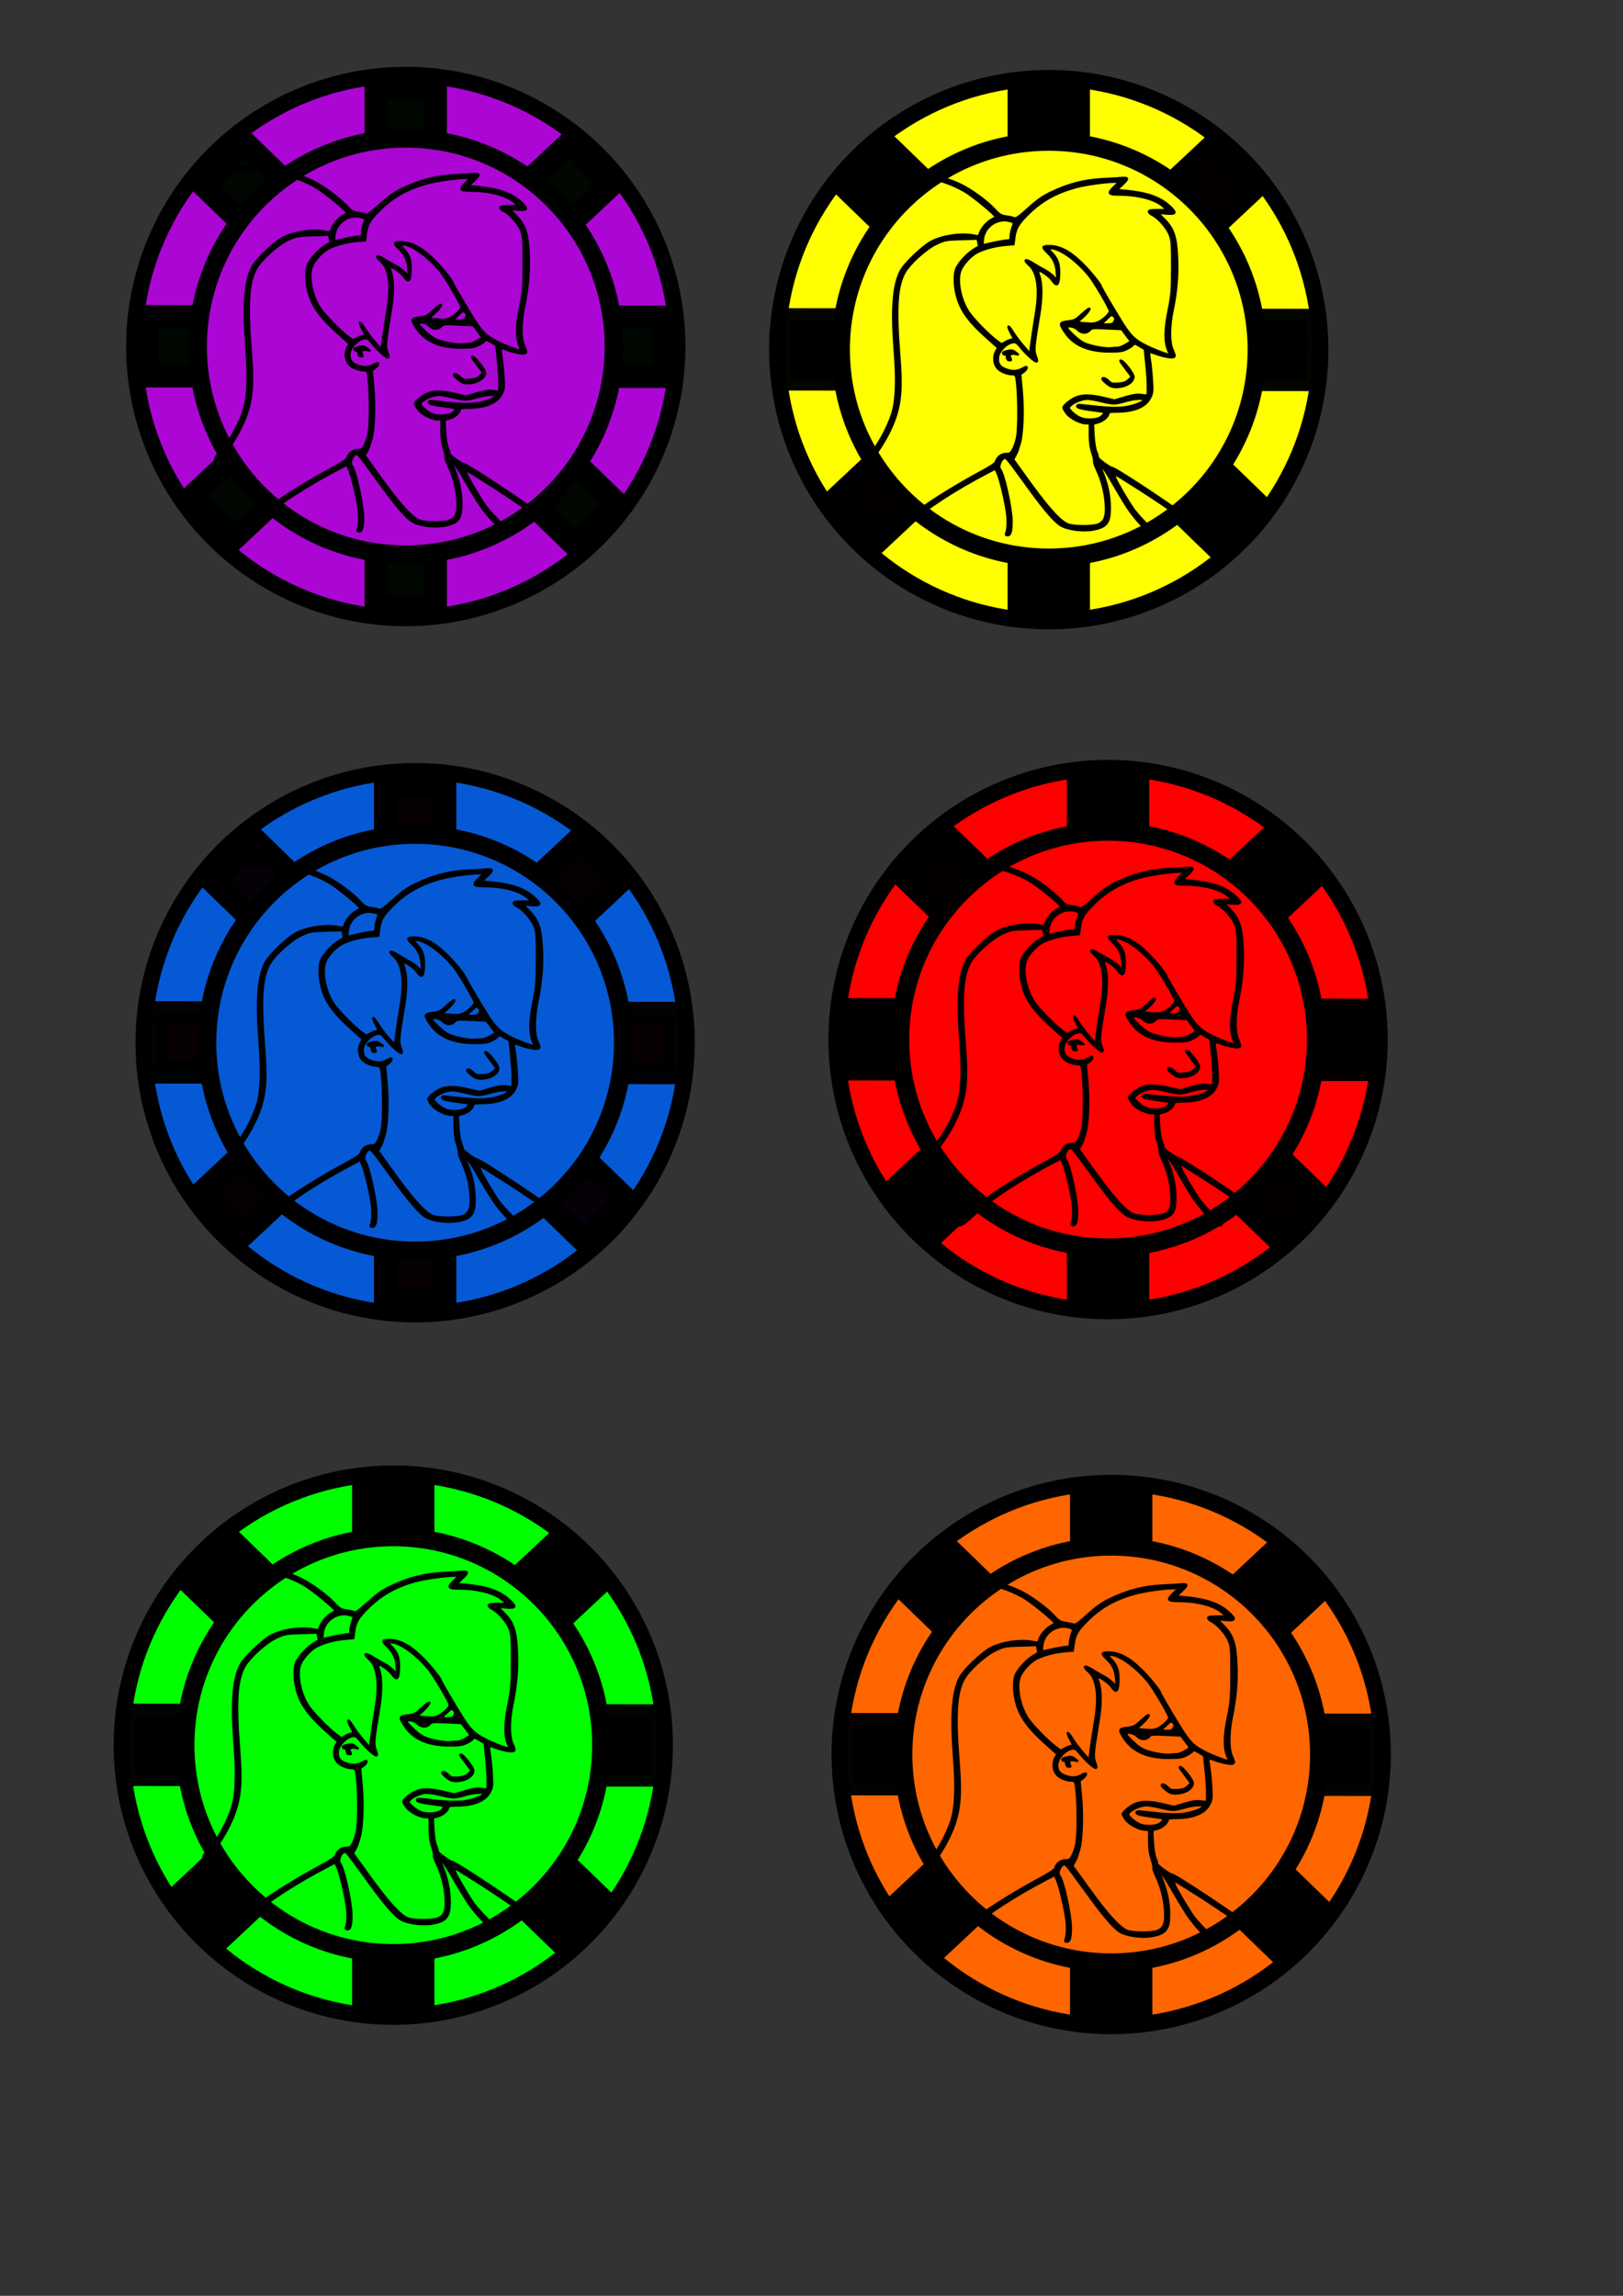 <?xml version="1.0" encoding="UTF-8" standalone="no"?>
<!-- Created with Inkscape (http://www.inkscape.org/) -->

<svg
   width="210mm"
   height="297mm"
   viewBox="0 0 210 297"
   version="1.1"
   id="svg5"
   inkscape:version="1.1 (c68e22c387, 2021-05-23)"
   sodipodi:docname="leela.svg"
   inkscape:export-filename="C:\Users\gabri\OneDrive\Escritorio\green.png"
   inkscape:export-xdpi="96"
   inkscape:export-ydpi="96"
   xmlns:inkscape="http://www.inkscape.org/namespaces/inkscape"
   xmlns:sodipodi="http://sodipodi.sourceforge.net/DTD/sodipodi-0.dtd"
   xmlns="http://www.w3.org/2000/svg"
   xmlns:svg="http://www.w3.org/2000/svg">
  <rect x="0" y="0" width="210" height="297" fill="#333333" stroke="none"/>
  <sodipodi:namedview
     id="namedview7"
     pagecolor="#ffffff"
     bordercolor="#666666"
     borderopacity="1.0"
     inkscape:pageshadow="2"
     inkscape:pageopacity="0.0"
     inkscape:pagecheckerboard="0"
     inkscape:document-units="mm"
     showgrid="false"
     inkscape:zoom="0.46324356"
     inkscape:cx="574.21198"
     inkscape:cy="929.31675"
     inkscape:window-width="1366"
     inkscape:window-height="705"
     inkscape:window-x="-8"
     inkscape:window-y="-8"
     inkscape:window-maximized="1"
     inkscape:current-layer="layer1"
     inkscape:snap-intersection-paths="false"
     inkscape:snap-midpoints="false"
     inkscape:snap-smooth-nodes="false"
     inkscape:snap-bbox="false"
     inkscape:bbox-nodes="false"
     inkscape:bbox-paths="false"
     inkscape:snap-bbox-midpoints="false"
     inkscape:object-nodes="false"
     inkscape:snap-others="false"
     inkscape:snap-nodes="false" />
  <defs
     id="defs2" />
  <g
     inkscape:label="Capa 1"
     inkscape:groupmode="layer"
     id="layer1">
    <ellipse
       style="fill:#ffff00;stroke:#000000;stroke-width:2.117;stroke-miterlimit:4;stroke-dasharray:none;stroke-opacity:1"
       id="path1146-2"
       cx="135.699"
       cy="45.233"
       rx="35.126"
       ry="35.126"
       inkscape:export-filename="C:\Users\gabri\OneDrive\Escritorio\TP-2 material\fichas\leela\yellow.png"
       inkscape:export-xdpi="96"
       inkscape:export-ydpi="96" />
    <rect
       style="fill:#000000;fill-opacity:1;stroke:#000000;stroke-width:2.937;stroke-miterlimit:4;stroke-dasharray:none;stroke-opacity:1"
       id="rect3153-3"
       width="7.718"
       height="66.903"
       x="131.84"
       y="11.817"
       inkscape:export-filename="C:\Users\gabri\OneDrive\Escritorio\TP-2 material\fichas\leela\yellow.png"
       inkscape:export-xdpi="96"
       inkscape:export-ydpi="96" />
    <rect
       style="fill:#000000;fill-opacity:1;stroke:#000000;stroke-width:2.937;stroke-miterlimit:4;stroke-dasharray:none;stroke-opacity:0.977"
       id="rect3153-2-6"
       width="7.718"
       height="66.903"
       x="41.215"
       y="-169.204"
       transform="rotate(90.067)"
       inkscape:export-filename="C:\Users\gabri\OneDrive\Escritorio\TP-2 material\fichas\leela\yellow.png"
       inkscape:export-xdpi="96"
       inkscape:export-ydpi="96" />
    <rect
       style="fill:#040000;fill-opacity:1;stroke:#000000;stroke-width:2.937;stroke-miterlimit:4;stroke-dasharray:none;stroke-opacity:1"
       id="rect3153-2-5-7"
       width="7.718"
       height="66.903"
       x="121.023"
       y="-101.724"
       transform="rotate(46.865)"
       inkscape:export-filename="C:\Users\gabri\OneDrive\Escritorio\TP-2 material\fichas\leela\yellow.png"
       inkscape:export-xdpi="96"
       inkscape:export-ydpi="96" />
    <rect
       style="fill:#000000;fill-opacity:1;stroke:#000000;stroke-width:2.937;stroke-miterlimit:4;stroke-dasharray:none;stroke-opacity:1"
       id="rect3153-2-5-8-9"
       width="7.718"
       height="66.903"
       x="-66.389"
       y="-162.602"
       transform="rotate(134.089)"
       inkscape:export-filename="C:\Users\gabri\OneDrive\Escritorio\TP-2 material\fichas\leela\yellow.png"
       inkscape:export-xdpi="96"
       inkscape:export-ydpi="96" />
    <circle
       style="fill:#ffff00;stroke:#000000;stroke-width:2.373;stroke-miterlimit:4;stroke-dasharray:none;stroke-opacity:1"
       id="path1146-72-7"
       cx="135.699"
       cy="45.233"
       r="26.916"
       inkscape:export-filename="C:\Users\gabri\OneDrive\Escritorio\TP-2 material\fichas\leela\yellow.png"
       inkscape:export-xdpi="96"
       inkscape:export-ydpi="96" />
    <ellipse
       style="fill:#0659d4;stroke:#000000;stroke-width:2.117;stroke-miterlimit:4;stroke-dasharray:none;stroke-opacity:1;fill-opacity:1"
       id="path1146-2-6"
       cx="53.714"
       cy="134.891"
       rx="35.126"
       ry="35.126"
       inkscape:export-filename="C:\Users\gabri\OneDrive\Escritorio\TP-2 material\fichas\leela\blue.png"
       inkscape:export-xdpi="96"
       inkscape:export-ydpi="96" />
    <rect
       style="fill:#060000;fill-opacity:1;stroke:#000000;stroke-width:2.937;stroke-miterlimit:4;stroke-dasharray:none;stroke-opacity:1"
       id="rect3153-3-4"
       width="7.718"
       height="66.903"
       x="49.856"
       y="101.476"
       inkscape:export-filename="C:\Users\gabri\OneDrive\Escritorio\TP-2 material\fichas\leela\blue.png"
       inkscape:export-xdpi="96"
       inkscape:export-ydpi="96" />
    <rect
       style="fill:#060000;fill-opacity:1;stroke:#000000;stroke-width:2.937;stroke-miterlimit:4;stroke-dasharray:none;stroke-opacity:0.977"
       id="rect3153-2-6-2"
       width="7.718"
       height="66.903"
       x="130.97"
       y="-87.324"
       transform="rotate(90.067)"
       inkscape:export-filename="C:\Users\gabri\OneDrive\Escritorio\TP-2 material\fichas\leela\blue.png"
       inkscape:export-xdpi="96"
       inkscape:export-ydpi="96" />
    <rect
       style="fill:#060000;fill-opacity:1;stroke:#000000;stroke-width:2.937;stroke-miterlimit:4;stroke-dasharray:none;stroke-opacity:1"
       id="rect3153-2-5-7-3"
       width="7.718"
       height="66.903"
       x="130.396"
       y="19.405"
       transform="rotate(46.865)"
       inkscape:export-filename="C:\Users\gabri\OneDrive\Escritorio\TP-2 material\fichas\leela\blue.png"
       inkscape:export-xdpi="96"
       inkscape:export-ydpi="96" />
    <rect
       style="fill:#060008;fill-opacity:1;stroke:#000000;stroke-width:2.937;stroke-miterlimit:4;stroke-dasharray:none;stroke-opacity:1"
       id="rect3153-2-5-8-9-9"
       width="7.718"
       height="66.903"
       x="55.052"
       y="-166.099"
       transform="rotate(134.089)"
       inkscape:export-filename="C:\Users\gabri\OneDrive\Escritorio\TP-2 material\fichas\leela\blue.png"
       inkscape:export-xdpi="96"
       inkscape:export-ydpi="96" />
    <circle
       style="fill:#0659d4;stroke:#000000;stroke-width:2.373;stroke-miterlimit:4;stroke-dasharray:none;stroke-opacity:1;fill-opacity:1"
       id="path1146-72-7-0"
       cx="53.714"
       cy="134.891"
       r="26.916"
       inkscape:export-filename="C:\Users\gabri\OneDrive\Escritorio\TP-2 material\fichas\leela\blue.png"
       inkscape:export-xdpi="96"
       inkscape:export-ydpi="96" />
    <ellipse
       style="fill:#ff0000;fill-opacity:1;stroke:#000000;stroke-width:2.117;stroke-miterlimit:4;stroke-dasharray:none;stroke-opacity:1"
       id="path1146-2-6-8"
       cx="143.373"
       cy="134.488"
       rx="35.126"
       ry="35.126"
       inkscape:export-filename="C:\Users\gabri\OneDrive\Escritorio\TP-2 material\fichas\leela\red.png"
       inkscape:export-xdpi="96"
       inkscape:export-ydpi="96" />
    <rect
       style="fill:#000000;fill-opacity:1;stroke:#000000;stroke-width:2.937;stroke-miterlimit:4;stroke-dasharray:none;stroke-opacity:1"
       id="rect3153-3-4-8"
       width="7.718"
       height="66.903"
       x="139.514"
       y="101.072"
       inkscape:export-filename="C:\Users\gabri\OneDrive\Escritorio\TP-2 material\fichas\leela\red.png"
       inkscape:export-xdpi="96"
       inkscape:export-ydpi="96" />
    <rect
       style="fill:#000000;fill-opacity:1;stroke:#000000;stroke-width:2.937;stroke-miterlimit:4;stroke-dasharray:none;stroke-opacity:0.977"
       id="rect3153-2-6-2-8"
       width="7.718"
       height="66.903"
       x="130.46"
       y="-176.982"
       transform="rotate(90.067)"
       inkscape:export-filename="C:\Users\gabri\OneDrive\Escritorio\TP-2 material\fichas\leela\red.png"
       inkscape:export-xdpi="96"
       inkscape:export-ydpi="96" />
    <rect
       style="fill:#000000;fill-opacity:1;stroke:#000000;stroke-width:2.937;stroke-miterlimit:4;stroke-dasharray:none;stroke-opacity:1"
       id="rect3153-2-5-7-3-6"
       width="7.718"
       height="66.903"
       x="191.403"
       y="-46.298"
       transform="rotate(46.865)"
       inkscape:export-filename="C:\Users\gabri\OneDrive\Escritorio\TP-2 material\fichas\leela\red.png"
       inkscape:export-xdpi="96"
       inkscape:export-ydpi="96" />
    <rect
       style="fill:#040000;fill-opacity:1;stroke:#000000;stroke-width:2.937;stroke-miterlimit:4;stroke-dasharray:none;stroke-opacity:1"
       id="rect3153-2-5-8-9-9-1"
       width="7.718"
       height="66.903"
       x="-7.621"
       y="-230.215"
       transform="rotate(134.089)"
       inkscape:export-filename="C:\Users\gabri\OneDrive\Escritorio\TP-2 material\fichas\leela\red.png"
       inkscape:export-xdpi="96"
       inkscape:export-ydpi="96" />
    <circle
       style="fill:#ff0000;fill-opacity:1;stroke:#000000;stroke-width:2.373;stroke-miterlimit:4;stroke-dasharray:none;stroke-opacity:1"
       id="path1146-72-7-0-1"
       cx="143.373"
       cy="134.488"
       r="26.916"
       inkscape:export-filename="C:\Users\gabri\OneDrive\Escritorio\TP-2 material\fichas\leela\red.png"
       inkscape:export-xdpi="96"
       inkscape:export-ydpi="96" />
    <ellipse
       style="fill:#00ff00;fill-opacity:1;stroke:#000000;stroke-width:2.117;stroke-miterlimit:4;stroke-dasharray:none;stroke-opacity:1"
       id="path1146-2-6-8-9"
       cx="50.887"
       cy="225.762"
       rx="35.126"
       ry="35.126"
       inkscape:export-filename="C:\Users\gabri\OneDrive\Escritorio\TP-2 material\fichas\leela\green.png"
       inkscape:export-xdpi="96"
       inkscape:export-ydpi="96" />
    <rect
       style="fill:#000000;fill-opacity:1;stroke:#000000;stroke-width:2.937;stroke-miterlimit:4;stroke-dasharray:none;stroke-opacity:1"
       id="rect3153-3-4-8-1"
       width="7.718"
       height="66.903"
       x="47.028"
       y="192.346"
       inkscape:export-filename="C:\Users\gabri\OneDrive\Escritorio\TP-2 material\fichas\leela\green.png"
       inkscape:export-xdpi="96"
       inkscape:export-ydpi="96" />
    <rect
       style="fill:#000000;fill-opacity:1;stroke:#000000;stroke-width:2.937;stroke-miterlimit:4;stroke-dasharray:none;stroke-opacity:0.977"
       id="rect3153-2-6-2-8-0"
       width="7.718"
       height="66.903"
       x="221.843"
       y="-84.604"
       transform="rotate(90.067)"
       inkscape:export-filename="C:\Users\gabri\OneDrive\Escritorio\TP-2 material\fichas\leela\green.png"
       inkscape:export-xdpi="96"
       inkscape:export-ydpi="96" />
    <rect
       style="fill:#000000;fill-opacity:1;stroke:#000000;stroke-width:2.937;stroke-miterlimit:4;stroke-dasharray:none;stroke-opacity:1"
       id="rect3153-2-5-7-3-6-2"
       width="7.718"
       height="66.903"
       x="194.774"
       y="83.598"
       transform="rotate(46.865)"
       inkscape:export-filename="C:\Users\gabri\OneDrive\Escritorio\TP-2 material\fichas\leela\green.png"
       inkscape:export-xdpi="96"
       inkscape:export-ydpi="96" />
    <rect
       style="fill:#000000;fill-opacity:1;stroke:#000000;stroke-width:2.937;stroke-miterlimit:4;stroke-dasharray:none;stroke-opacity:1"
       id="rect3153-2-5-8-9-9-1-5"
       width="7.718"
       height="66.903"
       x="122.287"
       y="-227.294"
       transform="rotate(134.089)"
       inkscape:export-filename="C:\Users\gabri\OneDrive\Escritorio\TP-2 material\fichas\leela\green.png"
       inkscape:export-xdpi="96"
       inkscape:export-ydpi="96" />
    <circle
       style="fill:#00ff00;fill-opacity:1;stroke:#000000;stroke-width:2.373;stroke-miterlimit:4;stroke-dasharray:none;stroke-opacity:1"
       id="path1146-72-7-0-1-5"
       cx="50.887"
       cy="225.762"
       r="26.916"
       inkscape:export-filename="C:\Users\gabri\OneDrive\Escritorio\TP-2 material\fichas\leela\green.png"
       inkscape:export-xdpi="96"
       inkscape:export-ydpi="96" />
    <ellipse
       style="fill:#ff6600;fill-opacity:1;stroke:#000000;stroke-width:2.117;stroke-miterlimit:4;stroke-dasharray:none;stroke-opacity:1"
       id="path1146-2-6-8-9-4"
       cx="143.777"
       cy="226.973"
       rx="35.126"
       ry="35.126"
       inkscape:export-filename="C:\Users\gabri\OneDrive\Escritorio\TP-2 material\fichas\leela\orange.png"
       inkscape:export-xdpi="96"
       inkscape:export-ydpi="96" />
    <rect
       style="fill:#000000;fill-opacity:1;stroke:#000000;stroke-width:2.937;stroke-miterlimit:4;stroke-dasharray:none;stroke-opacity:1"
       id="rect3153-3-4-8-1-3"
       width="7.718"
       height="66.903"
       x="139.918"
       y="193.557"
       inkscape:export-filename="C:\Users\gabri\OneDrive\Escritorio\TP-2 material\fichas\leela\orange.png"
       inkscape:export-xdpi="96"
       inkscape:export-ydpi="96" />
    <rect
       style="fill:#000000;fill-opacity:1;stroke:#000000;stroke-width:2.937;stroke-miterlimit:4;stroke-dasharray:none;stroke-opacity:0.977"
       id="rect3153-2-6-2-8-0-9"
       width="7.718"
       height="66.903"
       x="222.945"
       y="-177.495"
       transform="rotate(90.067)"
       inkscape:export-filename="C:\Users\gabri\OneDrive\Escritorio\TP-2 material\fichas\leela\orange.png"
       inkscape:export-xdpi="96"
       inkscape:export-ydpi="96" />
    <rect
       style="fill:#000000;fill-opacity:1;stroke:#000000;stroke-width:2.937;stroke-miterlimit:4;stroke-dasharray:none;stroke-opacity:1"
       id="rect3153-2-5-7-3-6-2-6"
       width="7.718"
       height="66.903"
       x="259.169"
       y="16.641"
       transform="rotate(46.865)"
       inkscape:export-filename="C:\Users\gabri\OneDrive\Escritorio\TP-2 material\fichas\leela\orange.png"
       inkscape:export-xdpi="96"
       inkscape:export-ydpi="96" />
    <rect
       style="fill:#010000;fill-opacity:1;stroke:#000000;stroke-width:2.937;stroke-miterlimit:4;stroke-dasharray:none;stroke-opacity:1"
       id="rect3153-2-5-8-9-9-1-5-1"
       width="7.718"
       height="66.903"
       x="58.526"
       y="-294.855"
       transform="rotate(134.089)"
       inkscape:export-filename="C:\Users\gabri\OneDrive\Escritorio\TP-2 material\fichas\leela\orange.png"
       inkscape:export-xdpi="96"
       inkscape:export-ydpi="96" />
    <circle
       style="fill:#ff6600;fill-opacity:1;stroke:#000000;stroke-width:2.373;stroke-miterlimit:4;stroke-dasharray:none;stroke-opacity:1"
       id="path1146-72-7-0-1-5-6"
       cx="143.777"
       cy="226.973"
       r="26.916"
       inkscape:export-filename="C:\Users\gabri\OneDrive\Escritorio\TP-2 material\fichas\leela\orange.png"
       inkscape:export-xdpi="96"
       inkscape:export-ydpi="96" />
    <ellipse
       style="fill:#ab06d4;fill-opacity:1;stroke:#000000;stroke-width:2.117;stroke-miterlimit:4;stroke-dasharray:none;stroke-opacity:1"
       id="path1146-2-6-8-5"
       cx="52.503"
       cy="44.829"
       rx="35.126"
       ry="35.126"
       inkscape:export-filename="C:\Users\gabri\OneDrive\Escritorio\TP-2 material\fichas\leela\violet.png"
       inkscape:export-xdpi="96"
       inkscape:export-ydpi="96" />
    <rect
       style="fill:#000600;fill-opacity:1;stroke:#000000;stroke-width:2.937;stroke-miterlimit:4;stroke-dasharray:none;stroke-opacity:1"
       id="rect3153-3-4-8-2"
       width="7.718"
       height="66.903"
       x="48.644"
       y="11.413"
       inkscape:export-filename="C:\Users\gabri\OneDrive\Escritorio\TP-2 material\fichas\leela\violet.png"
       inkscape:export-xdpi="96"
       inkscape:export-ydpi="96" />
    <rect
       style="fill:#000600;fill-opacity:1;stroke:#000000;stroke-width:2.937;stroke-miterlimit:4;stroke-dasharray:none;stroke-opacity:0.977"
       id="rect3153-2-6-2-8-3"
       width="7.718"
       height="66.903"
       x="40.909"
       y="-86.007"
       transform="rotate(90.067)"
       inkscape:export-filename="C:\Users\gabri\OneDrive\Escritorio\TP-2 material\fichas\leela\violet.png"
       inkscape:export-xdpi="96"
       inkscape:export-ydpi="96" />
    <rect
       style="fill:#000600;fill-opacity:1;stroke:#000000;stroke-width:2.937;stroke-miterlimit:4;stroke-dasharray:none;stroke-opacity:1"
       id="rect3153-2-5-7-3-6-6"
       width="7.718"
       height="66.903"
       x="63.845"
       y="-41.289"
       transform="rotate(46.865)"
       inkscape:export-filename="C:\Users\gabri\OneDrive\Escritorio\TP-2 material\fichas\leela\violet.png"
       inkscape:export-xdpi="96"
       inkscape:export-ydpi="96" />
    <rect
       style="fill:#000600;fill-opacity:1;stroke:#000000;stroke-width:2.937;stroke-miterlimit:4;stroke-dasharray:none;stroke-opacity:1"
       id="rect3153-2-5-8-9-9-1-4"
       width="7.718"
       height="66.903"
       x="-8.793"
       y="-102.565"
       transform="rotate(134.089)"
       inkscape:export-filename="C:\Users\gabri\OneDrive\Escritorio\TP-2 material\fichas\leela\violet.png"
       inkscape:export-xdpi="96"
       inkscape:export-ydpi="96" />
    <circle
       style="fill:#ab06d4;fill-opacity:1;stroke:#000000;stroke-width:2.373;stroke-miterlimit:4;stroke-dasharray:none;stroke-opacity:1"
       id="path1146-72-7-0-1-7"
       cx="52.503"
       cy="44.829"
       r="26.916"
       inkscape:export-filename="C:\Users\gabri\OneDrive\Escritorio\TP-2 material\fichas\leela\violet.png"
       inkscape:export-xdpi="96"
       inkscape:export-ydpi="96" />
    <path
       style="fill:#000000;stroke-width:0.257;stroke:#000000;stroke-opacity:1;stroke-miterlimit:4;stroke-dasharray:none"
       d="m 31.813,68.426 c 0.963,-1.05 2.411,-2.371 3.481,-3.176 1.507,-1.133 4.959,-3.253 7.589,-4.661 1.365,-0.731 2.006,-1.161 2.067,-1.388 0.156,-0.577 0.718,-1.003 1.324,-1.003 0.483,0 0.602,-0.077 0.869,-0.566 0.17,-0.311 0.398,-0.964 0.506,-1.45 0.292,-1.312 0.234,-6.468 -0.089,-7.908 -0.05,-0.223 -0.194,-0.34 -0.42,-0.34 -0.743,0 -1.642,-0.371 -2.023,-0.835 -0.46,-0.56 -0.524,-1.509 -0.148,-2.185 l 0.244,-0.438 -1.567,-1.403 c -2.019,-1.808 -3.033,-3.144 -3.577,-4.712 -0.543,-1.566 -0.614,-3.51 -0.158,-4.313 0.608,-1.071 1.74,-2.133 2.822,-2.649 0.023,-0.011 -0.006,-0.242 -0.065,-0.514 l -0.106,-0.494 -2.063,0.06 c -1.95,0.056 -2.124,0.088 -3.175,0.567 -1.397,0.638 -3.585,2.626 -4.223,3.837 -0.937,1.778 -1.105,4.619 -0.626,10.629 0.321,4.034 0.197,5.899 -0.537,8.076 -0.745,2.212 -2.558,5.13 -3.626,5.835 l -0.501,0.331 v -0.324 c 0,-0.178 0.232,-0.539 0.516,-0.802 1.116,-1.036 2.6,-3.654 3.224,-5.687 0.485,-1.581 0.591,-4.227 0.311,-7.76 -0.446,-5.631 -0.222,-8.752 0.761,-10.617 0.533,-1.011 2.943,-3.291 4.067,-3.846 1.509,-0.746 3.91,-1.068 5.462,-0.734 0.555,0.12 0.605,0.102 0.702,-0.257 0.161,-0.594 0.919,-1.497 1.507,-1.794 C 44.652,27.761 44.89,27.598 44.89,27.546 c 0,-0.263 -3.002,-2.728 -4.066,-3.337 -3.382,-1.938 -8.176,-2.642 -12.513,-1.837 -0.384,0.071 -0.497,0.039 -0.497,-0.143 0,-0.264 0.163,-0.322 1.534,-0.549 3.244,-0.536 7.782,0.149 10.989,1.658 1.404,0.661 3.512,2.198 4.505,3.285 0.589,0.645 0.791,0.763 1.464,0.856 0.429,0.06 0.895,0.165 1.034,0.235 0.191,0.095 0.634,-0.218 1.789,-1.263 1.149,-1.039 1.874,-1.552 2.88,-2.037 2.342,-1.129 4.38,-1.655 6.868,-1.773 0.85,-0.04 1.893,-0.102 2.318,-0.137 0.968,-0.08 0.986,0.086 0.103,0.921 l -0.67,0.633 1.117,0.103 c 2.732,0.252 4.435,0.84 5.649,1.95 1.016,0.93 0.93,1.144 -0.414,1.031 l -1.027,-0.086 0.824,0.837 c 1.183,1.201 1.538,2.283 1.65,5.023 0.093,2.275 -0.095,4.387 -0.61,6.851 -0.383,1.835 -0.409,3.917 -0.059,4.771 0.43,1.05 0.435,1.098 0.113,1.193 -0.309,0.091 -1.486,-0.163 -2.442,-0.527 -0.287,-0.109 -0.56,-0.164 -0.606,-0.121 -0.046,0.043 -0.012,0.481 0.075,0.974 0.087,0.493 0.206,1.653 0.264,2.577 0.096,1.54 0.075,1.738 -0.255,2.372 -0.592,1.134 -2.101,1.754 -4.281,1.757 -0.818,0.001 -1.098,0.054 -1.098,0.208 0,0.399 -0.675,0.996 -1.332,1.179 l -0.664,0.184 0.084,1.517 c 0.049,0.883 0.193,1.76 0.346,2.099 0.144,0.32 0.227,0.635 0.184,0.7 -0.082,0.123 1.587,1.359 1.836,1.359 0.457,0 8.576,5.398 11.25,7.48 1.458,1.135 1.515,1.201 1.077,1.248 -0.346,0.037 -0.61,-0.08 -1.052,-0.466 -1.396,-1.222 -4.962,-3.707 -8.646,-6.025 -2.453,-1.544 -2.518,-1.581 -2.368,-1.356 0.064,0.096 0.142,0.293 0.174,0.438 0.076,0.343 1.774,3.235 2.416,4.114 0.273,0.374 1.031,1.222 1.685,1.885 0.654,0.663 1.189,1.257 1.189,1.321 0,0.063 -0.139,0.115 -0.309,0.115 -0.483,0 -2.487,-2.108 -3.479,-3.659 -0.491,-0.769 -1.341,-2.186 -1.889,-3.149 -0.547,-0.963 -1.142,-1.875 -1.322,-2.026 -0.301,-0.253 -0.295,-0.195 0.09,0.753 0.6,1.479 0.91,2.987 0.919,4.472 0.012,1.982 -0.418,2.544 -2.202,2.876 -1.332,0.248 -3.359,-0.03 -4.211,-0.578 -0.875,-0.562 -2.278,-2.228 -4.556,-5.406 -1.071,-1.494 -2.097,-2.87 -2.28,-3.056 -0.307,-0.313 -0.355,-0.321 -0.62,-0.098 -0.357,0.299 -0.553,1.066 -0.337,1.311 0.495,0.56 1.494,5.07 1.494,6.744 0,1.315 -0.145,1.815 -0.526,1.815 -0.206,0 -0.292,-0.075 -0.237,-0.207 0.237,-0.572 0.282,-1.664 0.116,-2.815 -0.235,-1.636 -0.876,-4.282 -1.216,-5.024 l -0.263,-0.574 -0.929,0.487 c -4.409,2.309 -8.008,4.663 -10.068,6.586 -1.106,1.033 -1.777,1.547 -2.017,1.547 -0.357,0 -0.357,-0.003 -0.05,-0.338 z m 26.342,-1.091 c 0.861,-0.334 1.112,-1.024 0.989,-2.722 -0.107,-1.482 -0.521,-3.044 -1.166,-4.398 -0.228,-0.477 -0.38,-0.949 -0.339,-1.049 0.041,-0.099 -0.066,-0.602 -0.239,-1.116 -0.216,-0.644 -0.314,-1.377 -0.314,-2.355 v -1.42 l -0.447,-0.001 c -0.772,-0.003 -2.086,-0.675 -2.546,-1.303 -0.232,-0.317 -0.423,-0.65 -0.423,-0.739 0,-0.278 1.027,-1.1 1.699,-1.36 0.854,-0.331 1.915,-0.305 3.566,0.086 l 1.364,0.323 1.361,-0.402 c 1.041,-0.307 1.543,-0.38 2.134,-0.309 l 0.773,0.093 0.016,-0.647 c 0.025,-0.995 -0.006,-1.555 -0.2,-3.523 L 64.206,44.674 63.536,44.274 C 62.977,43.94 62.843,43.911 62.733,44.095 c -0.073,0.121 -0.44,0.373 -0.815,0.559 -0.579,0.287 -0.93,0.338 -2.309,0.335 -2.692,-0.007 -4.591,-0.828 -5.692,-2.462 -0.804,-1.193 -0.769,-1.338 0.359,-1.469 0.843,-0.098 1.009,-0.183 1.808,-0.924 0.878,-0.815 1.266,-0.967 0.805,-0.315 -0.324,0.458 -1.282,1.32 -1.498,1.348 -0.095,0.012 0.376,0.071 1.047,0.13 1.012,0.089 1.32,0.061 1.809,-0.166 0.59,-0.274 1.444,-1.083 1.444,-1.367 0,-0.354 -2.022,-3.791 -2.75,-4.673 -1.594,-1.933 -3.726,-3.454 -4.842,-3.454 -0.4,0 -0.398,0.005 0.182,0.633 0.723,0.784 0.933,1.475 0.871,2.877 -0.056,1.281 -0.325,1.474 -0.902,0.643 -0.377,-0.544 -1.599,-1.4 -1.77,-1.24 -0.053,0.049 -0.019,0.297 0.076,0.55 0.385,1.025 0.398,2.88 0.035,5.064 -0.713,4.289 -0.74,4.614 -0.452,5.399 0.197,0.537 0.212,0.714 0.061,0.714 -0.266,0 -1.344,-0.973 -2.056,-1.856 -0.508,-0.631 -0.621,-0.697 -1.057,-0.618 -0.772,0.138 -1.714,1.096 -1.824,1.854 -0.12,0.83 0.16,1.298 0.955,1.593 0.856,0.318 1.472,0.294 2.16,-0.083 0.478,-0.262 0.579,-0.277 0.579,-0.086 0,0.127 -0.188,0.368 -0.419,0.536 l -0.419,0.306 0.197,2.082 c 0.232,2.455 0.115,5.658 -0.249,6.837 -0.141,0.457 -0.276,0.898 -0.299,0.981 -0.023,0.083 -0.16,0.368 -0.304,0.633 l -0.262,0.482 2.205,3.054 c 2.468,3.418 4.093,5.152 5.045,5.387 0.946,0.234 3.056,0.21 3.704,-0.041 z m 1.133,-18.209 c -0.316,-0.258 -0.575,-0.529 -0.575,-0.604 0,-0.265 0.437,-0.129 0.825,0.257 0.35,0.348 0.49,0.385 1.259,0.326 0.66,-0.05 0.966,-0.16 1.294,-0.465 l 0.43,-0.399 -0.655,-0.871 c -0.868,-1.153 -0.924,-1.248 -0.732,-1.248 0.329,0 1.645,1.681 1.645,2.101 0,0.74 -1.051,1.371 -2.282,1.371 -0.478,0 -0.776,-0.116 -1.209,-0.468 z M 46.462,46.023 c -0.06,-0.055 -0.108,-0.225 -0.108,-0.377 0,-0.152 -0.11,-0.277 -0.244,-0.277 -0.253,0 -0.335,-0.234 -0.122,-0.351 0.067,-0.037 0.348,-0.112 0.624,-0.166 0.383,-0.076 0.595,-0.024 0.894,0.219 l 0.393,0.319 -0.472,-0.095 c -0.549,-0.11 -0.806,0.142 -0.568,0.556 0.116,0.201 0.099,0.272 -0.066,0.272 -0.122,0 -0.271,-0.045 -0.331,-0.101 z m 11.929,7.495 c 0.173,-0.086 0.388,-0.283 0.477,-0.438 0.145,-0.252 0.081,-0.293 -0.606,-0.382 -2.267,-0.297 -2.802,-0.42 -2.802,-0.648 0,-0.192 0.148,-0.215 0.854,-0.134 3.079,0.353 4.108,0.402 5.277,0.251 1.144,-0.148 2.489,-0.655 2.489,-0.939 0,-0.231 -1.41,-0.124 -2.358,0.179 -0.52,0.166 -1.191,0.302 -1.491,0.302 -0.3,0 -1.074,-0.136 -1.72,-0.302 -0.646,-0.166 -1.431,-0.3 -1.746,-0.299 -0.68,0.004 -1.755,0.434 -2.172,0.869 -0.292,0.305 -0.287,0.323 0.244,0.858 0.298,0.3 0.835,0.646 1.193,0.768 0.681,0.232 1.805,0.192 2.361,-0.085 z m 8.847,-8.685 c -0.478,-1.061 -0.468,-2.666 0.032,-5.124 0.418,-2.056 0.461,-2.576 0.465,-5.66 0.004,-3.029 -0.031,-3.484 -0.321,-4.213 -0.353,-0.888 -1.472,-2.156 -2.217,-2.513 -0.257,-0.123 -0.467,-0.324 -0.467,-0.447 0,-0.175 0.251,-0.223 1.179,-0.227 l 1.179,-0.004 -0.584,-0.504 c -1.026,-0.886 -3.206,-1.446 -5.636,-1.448 -1.414,-0.001 -1.517,-0.196 -0.577,-1.089 l 0.602,-0.572 h -0.527 c -1.218,0 -3.741,0.348 -5.026,0.694 -2.568,0.691 -4.486,1.762 -6.197,3.463 -1.295,1.287 -1.617,1.838 -1.779,3.046 l -0.117,0.873 -1.057,0.088 c -1.321,0.11 -2.801,0.504 -3.69,0.981 -0.783,0.421 -1.721,1.422 -2.08,2.22 -0.567,1.258 -0.054,3.931 1.06,5.532 0.664,0.953 2.594,2.913 3.591,3.645 l 0.608,0.447 0.54,-0.306 c 0.297,-0.168 0.669,-0.306 0.827,-0.306 0.258,-4.28e-4 0.244,-0.08 -0.131,-0.767 -0.603,-1.104 -0.4,-1.271 0.25,-0.206 0.301,0.494 0.919,1.319 1.372,1.835 l 0.824,0.938 0.188,-1.466 c 0.104,-0.806 0.349,-2.417 0.546,-3.579 0.539,-3.189 0.255,-5.387 -0.82,-6.343 -0.869,-0.773 -0.523,-0.926 0.547,-0.243 0.372,0.238 1.019,0.612 1.438,0.83 0.418,0.219 0.954,0.618 1.191,0.888 l 0.43,0.491 -0.061,-0.981 c -0.07,-1.131 -0.408,-1.871 -1.195,-2.623 -0.693,-0.662 -0.699,-0.842 -0.028,-0.872 1.485,-0.066 2.789,0.568 4.444,2.161 0.991,0.954 2.509,2.806 2.509,3.061 0,0.114 1.706,3.026 2.746,4.688 1.043,1.666 1.586,2.204 2.946,2.916 0.888,0.465 2.719,1.182 3.122,1.223 0.063,0.006 0.005,-0.23 -0.128,-0.525 z m -6.504,-0.369 c 0.195,0 0.651,-0.179 1.015,-0.398 l 0.661,-0.398 -0.588,-0.788 -0.588,-0.788 -1.931,-0.091 c -1.822,-0.086 -1.947,-0.073 -2.205,0.224 -0.391,0.448 -1.124,0.41 -1.579,-0.082 -0.374,-0.403 -1.359,-0.572 -1.359,-0.233 0,0.09 0.422,0.554 0.937,1.032 0.685,0.636 1.172,0.942 1.811,1.139 1.082,0.333 2.386,0.526 3.005,0.444 0.257,-0.034 0.627,-0.062 0.821,-0.062 z m -0.45,-3.398 c 0.154,-0.309 0.14,-0.425 -0.081,-0.647 -0.257,-0.257 -0.302,-0.239 -0.942,0.378 l -0.672,0.648 0.753,-0.001 c 0.644,-10e-4 0.781,-0.056 0.942,-0.378 z M 45.053,30.801 c 0.581,-0.12 1.222,-0.219 1.423,-0.221 0.307,-0.002 0.366,-0.085 0.366,-0.512 0,-0.28 0.107,-0.792 0.239,-1.138 0.236,-0.621 0.234,-0.63 -0.173,-0.774 -1.617,-0.57 -3.433,0.586 -3.61,2.299 -0.078,0.755 -0.072,0.769 0.309,0.667 0.214,-0.058 0.865,-0.203 1.446,-0.322 z"
       id="path997"
       inkscape:export-filename="C:\Users\gabri\OneDrive\Escritorio\TP-2 material\fichas\leela\violet.png"
       inkscape:export-xdpi="96"
       inkscape:export-ydpi="96" />
    <path
       style="fill:#000000;stroke:#000000;stroke-width:0.257;stroke-miterlimit:4;stroke-dasharray:none;stroke-opacity:1"
       d="m 115.718,68.932 c 0.963,-1.05 2.411,-2.371 3.481,-3.176 1.507,-1.133 4.959,-3.253 7.589,-4.661 1.365,-0.731 2.006,-1.161 2.067,-1.388 0.156,-0.577 0.718,-1.003 1.324,-1.003 0.483,0 0.602,-0.077 0.869,-0.566 0.17,-0.311 0.398,-0.964 0.506,-1.45 0.292,-1.312 0.234,-6.468 -0.089,-7.908 -0.05,-0.223 -0.194,-0.34 -0.42,-0.34 -0.743,0 -1.642,-0.371 -2.023,-0.835 -0.46,-0.56 -0.524,-1.509 -0.148,-2.185 l 0.244,-0.438 -1.567,-1.403 c -2.019,-1.808 -3.033,-3.144 -3.577,-4.712 -0.543,-1.566 -0.614,-3.51 -0.158,-4.313 0.608,-1.071 1.74,-2.133 2.822,-2.649 0.023,-0.011 -0.006,-0.242 -0.065,-0.514 l -0.106,-0.494 -2.063,0.06 c -1.95,0.056 -2.124,0.088 -3.175,0.567 -1.397,0.638 -3.585,2.626 -4.223,3.837 -0.937,1.778 -1.105,4.619 -0.626,10.629 0.321,4.034 0.197,5.899 -0.537,8.076 -0.745,2.212 -2.558,5.13 -3.626,5.835 l -0.501,0.331 v -0.324 c 0,-0.178 0.232,-0.539 0.516,-0.802 1.116,-1.036 2.6,-3.654 3.224,-5.687 0.485,-1.581 0.591,-4.227 0.311,-7.76 -0.446,-5.631 -0.222,-8.752 0.761,-10.617 0.533,-1.011 2.943,-3.291 4.067,-3.846 1.509,-0.746 3.91,-1.068 5.462,-0.734 0.555,0.12 0.605,0.102 0.702,-0.257 0.161,-0.594 0.919,-1.497 1.507,-1.794 0.291,-0.147 0.529,-0.31 0.529,-0.362 0,-0.263 -3.002,-2.728 -4.066,-3.337 -3.382,-1.938 -8.176,-2.642 -12.513,-1.837 -0.384,0.071 -0.497,0.039 -0.497,-0.143 0,-0.264 0.163,-0.322 1.534,-0.549 3.244,-0.536 7.782,0.149 10.989,1.658 1.404,0.661 3.512,2.198 4.505,3.285 0.589,0.645 0.791,0.763 1.464,0.856 0.429,0.06 0.894,0.165 1.034,0.235 0.191,0.095 0.634,-0.218 1.789,-1.263 1.149,-1.039 1.874,-1.552 2.88,-2.037 2.342,-1.129 4.38,-1.655 6.868,-1.773 0.85,-0.04 1.893,-0.102 2.318,-0.137 0.968,-0.08 0.986,0.086 0.103,0.921 l -0.67,0.633 1.117,0.103 c 2.732,0.252 4.436,0.84 5.649,1.95 1.016,0.93 0.93,1.144 -0.414,1.031 l -1.027,-0.086 0.824,0.837 c 1.183,1.201 1.538,2.283 1.65,5.023 0.093,2.275 -0.095,4.387 -0.61,6.851 -0.383,1.835 -0.409,3.917 -0.059,4.771 0.43,1.05 0.435,1.098 0.113,1.193 -0.309,0.091 -1.486,-0.163 -2.442,-0.527 -0.287,-0.109 -0.56,-0.164 -0.606,-0.121 -0.046,0.043 -0.013,0.481 0.075,0.974 0.087,0.493 0.206,1.653 0.264,2.577 0.096,1.54 0.075,1.738 -0.255,2.372 -0.592,1.134 -2.101,1.754 -4.281,1.757 -0.818,0.001 -1.098,0.054 -1.098,0.208 0,0.399 -0.675,0.996 -1.332,1.179 l -0.664,0.184 0.084,1.517 c 0.049,0.883 0.193,1.76 0.346,2.099 0.144,0.32 0.227,0.635 0.184,0.7 -0.082,0.123 1.587,1.359 1.836,1.359 0.457,0 8.576,5.398 11.25,7.48 1.458,1.135 1.515,1.201 1.077,1.248 -0.346,0.037 -0.61,-0.08 -1.052,-0.466 -1.396,-1.222 -4.962,-3.707 -8.646,-6.025 -2.453,-1.544 -2.518,-1.581 -2.368,-1.356 0.064,0.096 0.142,0.293 0.174,0.438 0.076,0.343 1.774,3.235 2.416,4.114 0.273,0.374 1.031,1.222 1.685,1.885 0.654,0.663 1.189,1.257 1.189,1.321 0,0.063 -0.139,0.115 -0.309,0.115 -0.483,0 -2.487,-2.108 -3.479,-3.659 -0.491,-0.769 -1.341,-2.186 -1.889,-3.149 -0.547,-0.963 -1.142,-1.875 -1.322,-2.026 -0.301,-0.253 -0.295,-0.195 0.09,0.753 0.6,1.479 0.91,2.987 0.919,4.472 0.012,1.982 -0.418,2.544 -2.202,2.876 -1.332,0.248 -3.359,-0.03 -4.211,-0.578 -0.875,-0.562 -2.278,-2.228 -4.556,-5.406 -1.071,-1.494 -2.097,-2.87 -2.28,-3.056 -0.307,-0.313 -0.355,-0.321 -0.62,-0.098 -0.357,0.299 -0.553,1.066 -0.337,1.311 0.495,0.56 1.494,5.07 1.494,6.744 0,1.315 -0.145,1.815 -0.526,1.815 -0.206,0 -0.292,-0.075 -0.237,-0.207 0.237,-0.572 0.282,-1.664 0.116,-2.815 -0.235,-1.636 -0.876,-4.282 -1.216,-5.024 l -0.263,-0.574 -0.929,0.487 c -4.409,2.309 -8.008,4.663 -10.068,6.586 -1.106,1.033 -1.777,1.547 -2.017,1.547 -0.357,0 -0.357,-0.003 -0.05,-0.338 z m 26.342,-1.091 c 0.861,-0.334 1.112,-1.024 0.989,-2.722 -0.107,-1.482 -0.521,-3.044 -1.166,-4.398 -0.228,-0.477 -0.38,-0.949 -0.339,-1.049 0.041,-0.099 -0.066,-0.602 -0.239,-1.116 -0.216,-0.644 -0.314,-1.377 -0.314,-2.355 v -1.42 l -0.447,-0.001 c -0.772,-0.003 -2.086,-0.675 -2.546,-1.303 -0.232,-0.317 -0.423,-0.65 -0.423,-0.739 0,-0.278 1.027,-1.1 1.699,-1.36 0.854,-0.331 1.915,-0.305 3.566,0.086 l 1.364,0.323 1.361,-0.402 c 1.041,-0.307 1.543,-0.38 2.134,-0.309 l 0.773,0.093 0.017,-0.647 c 0.025,-0.995 -0.006,-1.555 -0.2,-3.523 l -0.179,-1.819 -0.67,-0.4 c -0.559,-0.334 -0.692,-0.363 -0.803,-0.18 -0.073,0.121 -0.44,0.373 -0.815,0.559 -0.579,0.287 -0.93,0.338 -2.309,0.335 -2.692,-0.007 -4.591,-0.828 -5.692,-2.462 -0.804,-1.193 -0.769,-1.338 0.359,-1.469 0.843,-0.098 1.009,-0.183 1.808,-0.924 0.878,-0.815 1.266,-0.967 0.805,-0.315 -0.324,0.458 -1.282,1.32 -1.498,1.348 -0.095,0.012 0.376,0.071 1.047,0.13 1.012,0.089 1.32,0.061 1.809,-0.166 0.59,-0.274 1.444,-1.083 1.444,-1.367 0,-0.354 -2.022,-3.791 -2.75,-4.673 -1.594,-1.933 -3.726,-3.454 -4.842,-3.454 -0.4,0 -0.398,0.005 0.182,0.633 0.723,0.784 0.933,1.475 0.871,2.877 -0.056,1.281 -0.325,1.474 -0.902,0.643 -0.377,-0.544 -1.599,-1.4 -1.77,-1.24 -0.053,0.049 -0.019,0.297 0.076,0.55 0.385,1.025 0.398,2.88 0.035,5.064 -0.713,4.289 -0.74,4.614 -0.452,5.399 0.197,0.537 0.212,0.714 0.061,0.714 -0.266,0 -1.344,-0.973 -2.056,-1.856 -0.508,-0.631 -0.621,-0.697 -1.057,-0.618 -0.772,0.138 -1.714,1.096 -1.824,1.854 -0.12,0.83 0.16,1.298 0.955,1.593 0.856,0.318 1.472,0.294 2.16,-0.083 0.478,-0.262 0.579,-0.277 0.579,-0.086 0,0.127 -0.188,0.368 -0.419,0.536 l -0.419,0.306 0.197,2.082 c 0.232,2.455 0.115,5.658 -0.249,6.837 -0.141,0.457 -0.276,0.898 -0.299,0.981 -0.023,0.083 -0.16,0.368 -0.304,0.633 l -0.262,0.482 2.205,3.054 c 2.468,3.418 4.093,5.152 5.045,5.387 0.946,0.234 3.056,0.21 3.704,-0.041 z m 1.133,-18.209 c -0.316,-0.258 -0.575,-0.529 -0.575,-0.604 0,-0.265 0.437,-0.129 0.825,0.257 0.35,0.348 0.49,0.385 1.259,0.326 0.66,-0.05 0.966,-0.16 1.294,-0.465 l 0.43,-0.399 -0.655,-0.871 c -0.868,-1.153 -0.924,-1.248 -0.732,-1.248 0.329,0 1.645,1.681 1.645,2.101 0,0.74 -1.051,1.371 -2.282,1.371 -0.478,0 -0.776,-0.116 -1.209,-0.468 z m -12.827,-3.104 c -0.06,-0.055 -0.108,-0.225 -0.108,-0.377 0,-0.152 -0.11,-0.277 -0.244,-0.277 -0.253,0 -0.335,-0.234 -0.122,-0.351 0.067,-0.037 0.348,-0.112 0.624,-0.166 0.383,-0.076 0.595,-0.024 0.894,0.219 l 0.393,0.319 -0.472,-0.095 c -0.549,-0.11 -0.806,0.142 -0.568,0.556 0.116,0.201 0.099,0.272 -0.066,0.272 -0.122,0 -0.271,-0.045 -0.331,-0.101 z m 11.929,7.495 c 0.173,-0.086 0.388,-0.283 0.477,-0.438 0.145,-0.252 0.081,-0.293 -0.606,-0.382 -2.267,-0.297 -2.802,-0.42 -2.802,-0.648 0,-0.192 0.148,-0.215 0.854,-0.134 3.079,0.353 4.108,0.402 5.277,0.251 1.144,-0.148 2.489,-0.655 2.489,-0.939 0,-0.231 -1.41,-0.124 -2.358,0.179 -0.52,0.166 -1.191,0.302 -1.491,0.302 -0.3,0 -1.074,-0.136 -1.72,-0.302 -0.646,-0.166 -1.431,-0.3 -1.746,-0.299 -0.68,0.004 -1.755,0.434 -2.172,0.869 -0.292,0.305 -0.287,0.323 0.244,0.858 0.298,0.3 0.835,0.646 1.193,0.768 0.681,0.232 1.805,0.192 2.361,-0.085 z m 8.847,-8.685 c -0.478,-1.061 -0.468,-2.666 0.032,-5.124 0.418,-2.056 0.461,-2.576 0.465,-5.66 0.004,-3.029 -0.031,-3.484 -0.321,-4.213 -0.353,-0.888 -1.472,-2.156 -2.217,-2.513 -0.257,-0.123 -0.467,-0.324 -0.467,-0.447 0,-0.175 0.251,-0.223 1.179,-0.227 l 1.179,-0.004 -0.584,-0.504 c -1.026,-0.886 -3.206,-1.446 -5.636,-1.448 -1.414,-0.001 -1.517,-0.196 -0.577,-1.089 l 0.602,-0.572 h -0.527 c -1.218,0 -3.741,0.348 -5.026,0.694 -2.568,0.691 -4.486,1.762 -6.197,3.463 -1.295,1.287 -1.617,1.838 -1.779,3.046 l -0.117,0.873 -1.057,0.088 c -1.321,0.11 -2.801,0.504 -3.69,0.981 -0.783,0.421 -1.721,1.422 -2.08,2.22 -0.567,1.258 -0.054,3.931 1.06,5.532 0.664,0.953 2.594,2.913 3.591,3.645 l 0.608,0.447 0.54,-0.306 c 0.297,-0.168 0.669,-0.306 0.827,-0.306 0.258,-4.28e-4 0.244,-0.08 -0.131,-0.767 -0.603,-1.104 -0.4,-1.271 0.25,-0.206 0.301,0.494 0.919,1.319 1.372,1.835 l 0.824,0.938 0.188,-1.466 c 0.104,-0.806 0.349,-2.417 0.546,-3.579 0.539,-3.189 0.255,-5.387 -0.82,-6.343 -0.869,-0.773 -0.523,-0.926 0.547,-0.243 0.372,0.238 1.019,0.612 1.438,0.83 0.418,0.219 0.954,0.618 1.191,0.888 l 0.43,0.491 -0.061,-0.981 c -0.07,-1.131 -0.408,-1.871 -1.195,-2.623 -0.693,-0.662 -0.699,-0.842 -0.028,-0.872 1.485,-0.066 2.789,0.568 4.444,2.161 0.991,0.954 2.509,2.806 2.509,3.061 0,0.114 1.706,3.026 2.746,4.688 1.043,1.666 1.586,2.204 2.946,2.916 0.888,0.465 2.719,1.182 3.122,1.223 0.062,0.006 0.005,-0.23 -0.128,-0.525 z m -6.504,-0.369 c 0.195,0 0.651,-0.179 1.015,-0.398 l 0.661,-0.398 -0.588,-0.788 -0.588,-0.788 -1.931,-0.091 c -1.822,-0.086 -1.947,-0.073 -2.205,0.224 -0.391,0.448 -1.124,0.41 -1.579,-0.082 -0.374,-0.403 -1.359,-0.572 -1.359,-0.233 0,0.09 0.422,0.554 0.937,1.032 0.685,0.636 1.172,0.942 1.811,1.139 1.082,0.333 2.386,0.526 3.005,0.444 0.257,-0.034 0.627,-0.062 0.821,-0.062 z m -0.45,-3.398 c 0.154,-0.309 0.14,-0.425 -0.081,-0.647 -0.257,-0.257 -0.302,-0.239 -0.942,0.378 l -0.672,0.648 0.753,-0.001 c 0.644,-10e-4 0.781,-0.056 0.942,-0.378 z M 128.957,31.306 c 0.581,-0.12 1.222,-0.219 1.423,-0.221 0.307,-0.002 0.366,-0.085 0.366,-0.512 0,-0.28 0.107,-0.792 0.239,-1.138 0.236,-0.621 0.234,-0.63 -0.173,-0.774 -1.617,-0.57 -3.433,0.586 -3.61,2.299 -0.078,0.755 -0.072,0.769 0.309,0.667 0.214,-0.058 0.865,-0.203 1.446,-0.322 z"
       id="path997-0"
       inkscape:export-filename="C:\Users\gabri\OneDrive\Escritorio\TP-2 material\fichas\leela\yellow.png"
       inkscape:export-xdpi="96"
       inkscape:export-ydpi="96" />
    <path
       style="fill:#000000;stroke:#000000;stroke-width:0.257;stroke-miterlimit:4;stroke-dasharray:none;stroke-opacity:1"
       d="m 33.531,158.388 c 0.963,-1.05 2.411,-2.371 3.481,-3.176 1.507,-1.133 4.959,-3.253 7.589,-4.661 1.365,-0.731 2.006,-1.161 2.067,-1.388 0.156,-0.577 0.718,-1.003 1.324,-1.003 0.483,0 0.602,-0.077 0.869,-0.566 0.17,-0.311 0.398,-0.964 0.506,-1.45 0.292,-1.312 0.234,-6.468 -0.089,-7.908 -0.05,-0.223 -0.194,-0.34 -0.42,-0.34 -0.743,0 -1.642,-0.371 -2.023,-0.835 -0.46,-0.56 -0.524,-1.509 -0.148,-2.185 l 0.244,-0.438 -1.567,-1.403 c -2.019,-1.808 -3.033,-3.144 -3.577,-4.712 -0.543,-1.566 -0.614,-3.51 -0.158,-4.313 0.608,-1.071 1.74,-2.134 2.822,-2.649 0.023,-0.011 -0.006,-0.242 -0.065,-0.514 l -0.106,-0.494 -2.063,0.06 c -1.95,0.056 -2.124,0.087 -3.175,0.567 -1.397,0.638 -3.585,2.626 -4.223,3.837 -0.937,1.778 -1.105,4.619 -0.626,10.629 0.321,4.034 0.197,5.899 -0.537,8.076 -0.745,2.212 -2.558,5.13 -3.626,5.835 l -0.501,0.331 v -0.324 c 0,-0.178 0.232,-0.539 0.516,-0.802 1.116,-1.036 2.6,-3.654 3.224,-5.687 0.485,-1.581 0.591,-4.227 0.311,-7.76 -0.446,-5.631 -0.222,-8.752 0.761,-10.617 0.533,-1.011 2.943,-3.291 4.067,-3.846 1.509,-0.746 3.91,-1.068 5.462,-0.734 0.555,0.12 0.605,0.102 0.702,-0.257 0.161,-0.594 0.919,-1.497 1.507,-1.794 0.291,-0.147 0.529,-0.31 0.529,-0.362 0,-0.263 -3.002,-2.728 -4.066,-3.337 -3.382,-1.938 -8.176,-2.642 -12.513,-1.837 -0.384,0.071 -0.497,0.039 -0.497,-0.143 0,-0.264 0.163,-0.322 1.534,-0.549 3.244,-0.536 7.782,0.149 10.989,1.658 1.404,0.661 3.512,2.198 4.505,3.285 0.589,0.645 0.791,0.763 1.464,0.856 0.429,0.06 0.895,0.165 1.034,0.235 0.191,0.095 0.634,-0.218 1.789,-1.263 1.149,-1.039 1.874,-1.552 2.88,-2.037 2.342,-1.129 4.38,-1.655 6.868,-1.773 0.85,-0.04 1.893,-0.102 2.318,-0.137 0.968,-0.08 0.986,0.086 0.103,0.921 l -0.67,0.633 1.117,0.103 c 2.732,0.252 4.436,0.84 5.649,1.95 1.016,0.93 0.93,1.144 -0.414,1.031 l -1.027,-0.086 0.824,0.837 c 1.183,1.201 1.538,2.283 1.65,5.023 0.093,2.275 -0.095,4.387 -0.61,6.851 -0.383,1.835 -0.409,3.917 -0.059,4.771 0.43,1.05 0.435,1.098 0.113,1.193 -0.309,0.091 -1.486,-0.163 -2.442,-0.527 -0.287,-0.109 -0.56,-0.164 -0.606,-0.121 -0.046,0.043 -0.012,0.481 0.075,0.974 0.087,0.493 0.206,1.653 0.264,2.577 0.096,1.54 0.075,1.738 -0.255,2.372 -0.592,1.134 -2.101,1.754 -4.281,1.757 -0.818,0.001 -1.098,0.054 -1.098,0.208 0,0.399 -0.675,0.996 -1.332,1.179 l -0.664,0.184 0.084,1.517 c 0.049,0.883 0.193,1.76 0.346,2.099 0.144,0.32 0.227,0.635 0.184,0.7 -0.082,0.123 1.587,1.359 1.836,1.359 0.457,0 8.576,5.398 11.25,7.48 1.458,1.135 1.515,1.201 1.077,1.248 -0.346,0.037 -0.61,-0.08 -1.052,-0.466 -1.396,-1.222 -4.962,-3.707 -8.646,-6.025 -2.453,-1.544 -2.518,-1.581 -2.368,-1.356 0.064,0.096 0.142,0.293 0.174,0.438 0.076,0.343 1.774,3.235 2.416,4.114 0.273,0.374 1.031,1.222 1.685,1.885 0.654,0.663 1.189,1.257 1.189,1.321 0,0.063 -0.139,0.115 -0.309,0.115 -0.483,0 -2.487,-2.108 -3.479,-3.659 -0.491,-0.769 -1.341,-2.186 -1.889,-3.149 -0.547,-0.964 -1.142,-1.875 -1.322,-2.026 -0.301,-0.253 -0.295,-0.195 0.09,0.753 0.6,1.479 0.91,2.987 0.919,4.472 0.012,1.982 -0.418,2.544 -2.202,2.876 -1.332,0.248 -3.359,-0.03 -4.211,-0.578 -0.875,-0.562 -2.278,-2.228 -4.556,-5.406 -1.071,-1.494 -2.097,-2.87 -2.28,-3.056 -0.307,-0.313 -0.355,-0.321 -0.62,-0.098 -0.357,0.299 -0.553,1.066 -0.337,1.311 0.495,0.56 1.494,5.07 1.494,6.744 0,1.315 -0.145,1.815 -0.526,1.815 -0.206,0 -0.292,-0.074 -0.237,-0.207 0.237,-0.572 0.282,-1.664 0.116,-2.815 -0.235,-1.636 -0.876,-4.282 -1.216,-5.024 l -0.263,-0.574 -0.929,0.487 c -4.409,2.309 -8.008,4.663 -10.068,6.586 -1.106,1.033 -1.777,1.547 -2.017,1.547 -0.357,0 -0.357,-0.003 -0.05,-0.338 z m 26.342,-1.091 c 0.861,-0.334 1.112,-1.024 0.989,-2.722 -0.107,-1.482 -0.521,-3.044 -1.166,-4.398 -0.228,-0.477 -0.38,-0.949 -0.339,-1.049 0.041,-0.1 -0.066,-0.602 -0.239,-1.116 -0.216,-0.644 -0.314,-1.377 -0.314,-2.355 v -1.42 l -0.447,-10e-4 c -0.772,-0.003 -2.086,-0.675 -2.546,-1.303 -0.232,-0.317 -0.423,-0.65 -0.423,-0.739 0,-0.278 1.027,-1.1 1.699,-1.36 0.854,-0.331 1.915,-0.305 3.566,0.086 l 1.364,0.323 1.361,-0.402 c 1.041,-0.307 1.543,-0.38 2.134,-0.309 l 0.773,0.093 0.017,-0.647 c 0.025,-0.995 -0.006,-1.555 -0.2,-3.523 l -0.179,-1.819 -0.67,-0.4 c -0.559,-0.334 -0.692,-0.363 -0.803,-0.18 -0.073,0.121 -0.44,0.373 -0.815,0.559 -0.579,0.287 -0.93,0.338 -2.309,0.335 -2.692,-0.007 -4.591,-0.828 -5.692,-2.462 -0.804,-1.193 -0.769,-1.338 0.359,-1.469 0.843,-0.098 1.009,-0.183 1.808,-0.924 0.878,-0.815 1.266,-0.967 0.805,-0.315 -0.324,0.458 -1.282,1.32 -1.498,1.348 -0.095,0.012 0.376,0.07 1.047,0.13 1.012,0.089 1.32,0.061 1.809,-0.166 0.59,-0.274 1.444,-1.083 1.444,-1.367 0,-0.354 -2.022,-3.791 -2.75,-4.673 -1.594,-1.933 -3.726,-3.454 -4.842,-3.454 -0.4,0 -0.398,0.005 0.182,0.633 0.723,0.784 0.933,1.475 0.871,2.877 -0.056,1.281 -0.325,1.474 -0.902,0.643 -0.377,-0.544 -1.599,-1.4 -1.77,-1.24 -0.053,0.049 -0.019,0.297 0.076,0.55 0.385,1.025 0.398,2.88 0.035,5.064 -0.713,4.289 -0.74,4.614 -0.452,5.399 0.197,0.537 0.212,0.714 0.061,0.714 -0.266,0 -1.344,-0.973 -2.056,-1.856 -0.508,-0.631 -0.621,-0.697 -1.057,-0.618 -0.772,0.138 -1.714,1.096 -1.824,1.854 -0.12,0.83 0.16,1.298 0.955,1.593 0.856,0.318 1.472,0.294 2.16,-0.083 0.478,-0.262 0.579,-0.277 0.579,-0.086 0,0.127 -0.188,0.368 -0.419,0.536 l -0.419,0.306 0.197,2.082 c 0.232,2.455 0.115,5.658 -0.249,6.837 -0.141,0.457 -0.276,0.898 -0.299,0.981 -0.023,0.083 -0.16,0.368 -0.304,0.633 l -0.262,0.482 2.205,3.054 c 2.468,3.418 4.093,5.152 5.045,5.387 0.946,0.234 3.056,0.21 3.704,-0.041 z m 1.133,-18.209 c -0.316,-0.258 -0.575,-0.529 -0.575,-0.604 0,-0.265 0.437,-0.129 0.825,0.257 0.35,0.348 0.49,0.385 1.259,0.326 0.66,-0.05 0.966,-0.16 1.294,-0.465 l 0.43,-0.399 -0.655,-0.871 c -0.868,-1.153 -0.924,-1.248 -0.732,-1.248 0.329,0 1.645,1.681 1.645,2.101 0,0.74 -1.051,1.371 -2.282,1.371 -0.478,0 -0.776,-0.116 -1.209,-0.468 z M 48.18,135.985 c -0.06,-0.055 -0.108,-0.225 -0.108,-0.377 0,-0.152 -0.11,-0.277 -0.244,-0.277 -0.253,0 -0.335,-0.234 -0.122,-0.351 0.067,-0.037 0.348,-0.112 0.624,-0.166 0.383,-0.076 0.595,-0.024 0.894,0.219 l 0.393,0.319 -0.472,-0.095 c -0.549,-0.11 -0.806,0.142 -0.568,0.556 0.116,0.201 0.099,0.272 -0.066,0.272 -0.122,0 -0.271,-0.045 -0.331,-0.101 z m 11.929,7.495 c 0.173,-0.086 0.388,-0.283 0.477,-0.438 0.145,-0.252 0.081,-0.293 -0.606,-0.382 -2.267,-0.297 -2.802,-0.42 -2.802,-0.648 0,-0.192 0.148,-0.215 0.854,-0.134 3.079,0.353 4.108,0.402 5.277,0.251 1.144,-0.148 2.489,-0.655 2.489,-0.939 0,-0.231 -1.41,-0.124 -2.358,0.179 -0.52,0.166 -1.191,0.302 -1.491,0.302 -0.3,0 -1.074,-0.136 -1.72,-0.302 -0.646,-0.166 -1.431,-0.3 -1.746,-0.299 -0.68,0.004 -1.755,0.434 -2.172,0.869 -0.292,0.305 -0.287,0.323 0.244,0.858 0.298,0.3 0.835,0.646 1.193,0.768 0.681,0.232 1.805,0.192 2.361,-0.085 z m 8.847,-8.685 c -0.478,-1.061 -0.468,-2.666 0.032,-5.124 0.418,-2.056 0.461,-2.576 0.465,-5.66 0.004,-3.029 -0.03,-3.484 -0.321,-4.213 -0.353,-0.888 -1.472,-2.156 -2.217,-2.513 -0.257,-0.123 -0.467,-0.324 -0.467,-0.447 0,-0.175 0.251,-0.223 1.179,-0.227 l 1.179,-0.004 -0.584,-0.504 c -1.026,-0.886 -3.206,-1.446 -5.636,-1.448 -1.414,-0.001 -1.517,-0.196 -0.577,-1.089 l 0.602,-0.572 h -0.527 c -1.218,0 -3.741,0.348 -5.026,0.694 -2.568,0.691 -4.486,1.762 -6.197,3.463 -1.295,1.287 -1.617,1.838 -1.779,3.046 l -0.117,0.873 -1.057,0.088 c -1.321,0.11 -2.801,0.504 -3.69,0.981 -0.783,0.421 -1.721,1.422 -2.08,2.22 -0.567,1.258 -0.054,3.931 1.06,5.532 0.664,0.953 2.594,2.913 3.591,3.645 l 0.608,0.447 0.54,-0.306 c 0.297,-0.168 0.669,-0.306 0.827,-0.306 0.258,-4.3e-4 0.244,-0.08 -0.131,-0.767 -0.603,-1.104 -0.4,-1.271 0.25,-0.206 0.301,0.494 0.919,1.319 1.372,1.835 l 0.824,0.938 0.188,-1.466 c 0.104,-0.806 0.349,-2.417 0.546,-3.579 0.539,-3.189 0.255,-5.387 -0.82,-6.343 -0.869,-0.773 -0.523,-0.926 0.547,-0.243 0.372,0.238 1.019,0.612 1.438,0.83 0.418,0.218 0.954,0.618 1.191,0.888 l 0.43,0.491 -0.061,-0.981 c -0.07,-1.131 -0.408,-1.871 -1.195,-2.623 -0.693,-0.662 -0.699,-0.842 -0.028,-0.872 1.485,-0.066 2.789,0.568 4.444,2.161 0.991,0.954 2.509,2.806 2.509,3.061 0,0.114 1.706,3.026 2.746,4.688 1.043,1.666 1.586,2.204 2.946,2.916 0.888,0.465 2.719,1.182 3.122,1.223 0.062,0.006 0.005,-0.23 -0.128,-0.525 z m -6.504,-0.369 c 0.195,0 0.651,-0.179 1.015,-0.398 l 0.661,-0.398 -0.588,-0.788 -0.588,-0.788 -1.931,-0.091 c -1.822,-0.086 -1.947,-0.073 -2.205,0.224 -0.391,0.448 -1.124,0.41 -1.579,-0.082 -0.374,-0.403 -1.359,-0.572 -1.359,-0.233 0,0.09 0.422,0.554 0.937,1.032 0.685,0.636 1.172,0.942 1.811,1.139 1.082,0.333 2.386,0.526 3.005,0.444 0.257,-0.034 0.627,-0.062 0.821,-0.062 z m -0.45,-3.398 c 0.154,-0.309 0.14,-0.425 -0.081,-0.647 -0.257,-0.257 -0.302,-0.239 -0.942,0.378 l -0.672,0.648 0.753,-0.001 c 0.644,-0.001 0.781,-0.056 0.942,-0.378 z M 46.77,120.762 c 0.581,-0.12 1.222,-0.219 1.423,-0.221 0.307,-0.002 0.366,-0.085 0.366,-0.512 0,-0.28 0.107,-0.792 0.239,-1.138 0.236,-0.621 0.234,-0.63 -0.173,-0.774 -1.617,-0.57 -3.433,0.586 -3.61,2.299 -0.078,0.755 -0.072,0.769 0.309,0.667 0.214,-0.058 0.865,-0.203 1.446,-0.322 z"
       id="path997-7"
       inkscape:export-filename="C:\Users\gabri\OneDrive\Escritorio\TP-2 material\fichas\leela\blue.png"
       inkscape:export-xdpi="96"
       inkscape:export-ydpi="96" />
    <path
       style="fill:#000000;stroke:#000000;stroke-width:0.257;stroke-miterlimit:4;stroke-dasharray:none;stroke-opacity:1"
       d="m 124.199,158.186 c 0.963,-1.05 2.411,-2.371 3.481,-3.176 1.507,-1.133 4.959,-3.253 7.589,-4.661 1.365,-0.731 2.006,-1.161 2.067,-1.388 0.156,-0.578 0.718,-1.003 1.324,-1.003 0.483,0 0.602,-0.077 0.869,-0.566 0.17,-0.311 0.398,-0.964 0.506,-1.45 0.292,-1.312 0.234,-6.468 -0.089,-7.908 -0.05,-0.223 -0.194,-0.34 -0.42,-0.34 -0.743,0 -1.642,-0.371 -2.023,-0.835 -0.46,-0.56 -0.524,-1.509 -0.148,-2.185 l 0.244,-0.438 -1.567,-1.403 c -2.019,-1.808 -3.033,-3.144 -3.577,-4.712 -0.543,-1.566 -0.614,-3.51 -0.158,-4.313 0.608,-1.071 1.74,-2.134 2.822,-2.649 0.023,-0.011 -0.006,-0.242 -0.065,-0.514 l -0.106,-0.494 -2.063,0.06 c -1.95,0.056 -2.124,0.087 -3.175,0.567 -1.397,0.638 -3.585,2.626 -4.223,3.837 -0.937,1.778 -1.105,4.619 -0.626,10.629 0.321,4.034 0.197,5.899 -0.537,8.076 -0.745,2.212 -2.558,5.13 -3.626,5.835 l -0.501,0.331 v -0.324 c 0,-0.178 0.232,-0.539 0.516,-0.802 1.116,-1.036 2.6,-3.654 3.224,-5.687 0.485,-1.581 0.591,-4.227 0.311,-7.76 -0.446,-5.631 -0.222,-8.752 0.761,-10.617 0.533,-1.011 2.943,-3.291 4.067,-3.846 1.509,-0.746 3.91,-1.068 5.462,-0.734 0.555,0.12 0.605,0.102 0.702,-0.257 0.161,-0.594 0.919,-1.497 1.507,-1.794 0.291,-0.147 0.529,-0.31 0.529,-0.362 0,-0.263 -3.002,-2.728 -4.066,-3.337 -3.382,-1.938 -8.176,-2.642 -12.513,-1.837 -0.384,0.071 -0.497,0.039 -0.497,-0.143 0,-0.264 0.163,-0.322 1.534,-0.549 3.244,-0.536 7.782,0.149 10.989,1.658 1.404,0.661 3.512,2.198 4.505,3.285 0.589,0.645 0.791,0.763 1.464,0.856 0.429,0.06 0.894,0.165 1.034,0.235 0.191,0.095 0.634,-0.218 1.789,-1.263 1.149,-1.039 1.874,-1.552 2.88,-2.037 2.342,-1.129 4.38,-1.655 6.868,-1.773 0.85,-0.04 1.893,-0.102 2.318,-0.137 0.968,-0.08 0.986,0.086 0.103,0.921 l -0.67,0.633 1.117,0.103 c 2.732,0.252 4.436,0.84 5.649,1.95 1.016,0.93 0.93,1.144 -0.414,1.031 l -1.027,-0.086 0.824,0.837 c 1.183,1.201 1.538,2.283 1.65,5.023 0.093,2.275 -0.095,4.387 -0.61,6.851 -0.383,1.835 -0.409,3.917 -0.059,4.771 0.43,1.05 0.435,1.098 0.113,1.193 -0.309,0.091 -1.486,-0.163 -2.442,-0.527 -0.287,-0.109 -0.56,-0.164 -0.606,-0.121 -0.046,0.043 -0.013,0.481 0.075,0.974 0.087,0.493 0.206,1.653 0.264,2.577 0.096,1.54 0.075,1.738 -0.255,2.372 -0.592,1.134 -2.101,1.754 -4.281,1.757 -0.818,0.001 -1.098,0.054 -1.098,0.208 0,0.399 -0.675,0.996 -1.332,1.179 l -0.664,0.184 0.084,1.517 c 0.049,0.883 0.193,1.76 0.346,2.099 0.144,0.32 0.227,0.635 0.184,0.7 -0.082,0.123 1.587,1.359 1.836,1.359 0.457,0 8.576,5.398 11.25,7.48 1.458,1.135 1.515,1.201 1.077,1.248 -0.346,0.037 -0.61,-0.08 -1.052,-0.466 -1.396,-1.222 -4.962,-3.707 -8.646,-6.025 -2.453,-1.544 -2.518,-1.581 -2.368,-1.356 0.064,0.096 0.142,0.293 0.174,0.438 0.076,0.343 1.774,3.235 2.416,4.114 0.273,0.374 1.031,1.222 1.685,1.885 0.654,0.663 1.189,1.257 1.189,1.321 0,0.063 -0.139,0.115 -0.309,0.115 -0.483,0 -2.487,-2.108 -3.479,-3.659 -0.491,-0.769 -1.341,-2.186 -1.889,-3.149 -0.547,-0.964 -1.142,-1.875 -1.322,-2.026 -0.301,-0.253 -0.295,-0.195 0.09,0.753 0.6,1.479 0.91,2.987 0.919,4.472 0.012,1.982 -0.418,2.544 -2.202,2.876 -1.332,0.248 -3.359,-0.03 -4.211,-0.578 -0.875,-0.562 -2.278,-2.228 -4.556,-5.406 -1.071,-1.494 -2.097,-2.87 -2.28,-3.056 -0.307,-0.313 -0.355,-0.321 -0.62,-0.098 -0.357,0.299 -0.553,1.066 -0.337,1.311 0.495,0.56 1.494,5.07 1.494,6.744 0,1.315 -0.145,1.815 -0.526,1.815 -0.206,0 -0.292,-0.074 -0.237,-0.207 0.237,-0.572 0.282,-1.664 0.116,-2.815 -0.235,-1.636 -0.876,-4.282 -1.216,-5.024 l -0.263,-0.574 -0.929,0.487 c -4.409,2.309 -8.008,4.663 -10.068,6.586 -1.106,1.033 -1.777,1.547 -2.017,1.547 -0.357,0 -0.357,-0.003 -0.05,-0.338 z m 26.342,-1.091 c 0.861,-0.334 1.112,-1.024 0.989,-2.722 -0.107,-1.482 -0.521,-3.044 -1.166,-4.398 -0.228,-0.477 -0.38,-0.949 -0.339,-1.049 0.041,-0.1 -0.066,-0.602 -0.239,-1.116 -0.216,-0.644 -0.314,-1.377 -0.314,-2.355 v -1.42 l -0.447,-0.001 c -0.772,-0.003 -2.086,-0.675 -2.546,-1.303 -0.232,-0.317 -0.423,-0.65 -0.423,-0.739 0,-0.278 1.027,-1.1 1.699,-1.36 0.854,-0.331 1.915,-0.305 3.566,0.086 l 1.364,0.323 1.361,-0.402 c 1.041,-0.307 1.543,-0.38 2.134,-0.309 l 0.773,0.093 0.017,-0.647 c 0.025,-0.995 -0.006,-1.555 -0.2,-3.523 l -0.179,-1.819 -0.67,-0.4 c -0.559,-0.334 -0.692,-0.363 -0.803,-0.18 -0.073,0.121 -0.44,0.373 -0.815,0.559 -0.579,0.287 -0.93,0.338 -2.309,0.335 -2.692,-0.007 -4.591,-0.828 -5.692,-2.462 -0.804,-1.193 -0.769,-1.338 0.359,-1.469 0.843,-0.098 1.009,-0.183 1.808,-0.924 0.878,-0.815 1.266,-0.967 0.805,-0.315 -0.324,0.458 -1.282,1.32 -1.498,1.348 -0.095,0.012 0.376,0.07 1.047,0.13 1.012,0.089 1.32,0.061 1.809,-0.166 0.59,-0.274 1.444,-1.083 1.444,-1.367 0,-0.354 -2.022,-3.791 -2.75,-4.673 -1.594,-1.933 -3.726,-3.454 -4.842,-3.454 -0.4,0 -0.398,0.005 0.182,0.633 0.723,0.784 0.933,1.475 0.871,2.877 -0.056,1.281 -0.325,1.474 -0.902,0.643 -0.377,-0.544 -1.599,-1.4 -1.77,-1.24 -0.053,0.049 -0.019,0.297 0.076,0.55 0.385,1.025 0.398,2.88 0.035,5.064 -0.713,4.289 -0.74,4.614 -0.452,5.399 0.197,0.537 0.212,0.714 0.061,0.714 -0.266,0 -1.344,-0.973 -2.056,-1.856 -0.508,-0.631 -0.621,-0.697 -1.057,-0.618 -0.772,0.138 -1.714,1.096 -1.824,1.854 -0.12,0.83 0.16,1.298 0.955,1.593 0.856,0.318 1.472,0.294 2.16,-0.083 0.478,-0.262 0.579,-0.277 0.579,-0.086 0,0.127 -0.188,0.368 -0.419,0.536 l -0.419,0.306 0.197,2.082 c 0.232,2.455 0.115,5.658 -0.249,6.837 -0.141,0.457 -0.276,0.898 -0.299,0.981 -0.023,0.083 -0.16,0.368 -0.304,0.633 l -0.262,0.482 2.205,3.054 c 2.468,3.418 4.093,5.152 5.045,5.387 0.946,0.234 3.056,0.21 3.704,-0.041 z m 1.133,-18.209 c -0.316,-0.258 -0.575,-0.529 -0.575,-0.604 0,-0.265 0.437,-0.129 0.825,0.257 0.35,0.348 0.49,0.385 1.259,0.326 0.66,-0.05 0.966,-0.16 1.294,-0.465 l 0.43,-0.399 -0.655,-0.871 c -0.868,-1.153 -0.924,-1.248 -0.732,-1.248 0.329,0 1.645,1.681 1.645,2.101 0,0.74 -1.051,1.371 -2.282,1.371 -0.478,0 -0.776,-0.116 -1.209,-0.468 z m -12.827,-3.104 c -0.06,-0.055 -0.108,-0.225 -0.108,-0.377 0,-0.152 -0.11,-0.277 -0.244,-0.277 -0.253,0 -0.335,-0.234 -0.122,-0.351 0.067,-0.037 0.348,-0.112 0.624,-0.166 0.383,-0.076 0.595,-0.024 0.894,0.219 l 0.393,0.319 -0.472,-0.095 c -0.549,-0.11 -0.806,0.142 -0.568,0.556 0.116,0.201 0.099,0.272 -0.066,0.272 -0.122,0 -0.271,-0.045 -0.331,-0.101 z m 11.929,7.495 c 0.173,-0.086 0.388,-0.283 0.477,-0.438 0.145,-0.252 0.081,-0.293 -0.606,-0.382 -2.267,-0.297 -2.802,-0.42 -2.802,-0.648 0,-0.192 0.148,-0.215 0.854,-0.134 3.079,0.353 4.108,0.402 5.277,0.251 1.144,-0.148 2.489,-0.655 2.489,-0.939 0,-0.231 -1.41,-0.124 -2.358,0.179 -0.52,0.166 -1.191,0.302 -1.491,0.302 -0.3,0 -1.074,-0.136 -1.72,-0.302 -0.646,-0.166 -1.431,-0.3 -1.746,-0.299 -0.68,0.004 -1.755,0.434 -2.172,0.869 -0.292,0.305 -0.287,0.323 0.244,0.858 0.298,0.3 0.835,0.646 1.193,0.768 0.681,0.232 1.805,0.192 2.361,-0.085 z m 8.847,-8.685 c -0.478,-1.061 -0.468,-2.666 0.032,-5.124 0.418,-2.056 0.461,-2.576 0.465,-5.66 0.004,-3.029 -0.03,-3.484 -0.321,-4.213 -0.353,-0.888 -1.472,-2.156 -2.217,-2.513 -0.257,-0.123 -0.467,-0.324 -0.467,-0.447 0,-0.175 0.251,-0.223 1.179,-0.227 l 1.179,-0.004 -0.584,-0.504 c -1.026,-0.886 -3.206,-1.446 -5.636,-1.448 -1.414,-0.001 -1.517,-0.196 -0.577,-1.089 l 0.602,-0.572 h -0.527 c -1.218,0 -3.741,0.348 -5.026,0.694 -2.568,0.691 -4.486,1.762 -6.197,3.463 -1.295,1.287 -1.617,1.838 -1.779,3.046 l -0.117,0.873 -1.057,0.088 c -1.321,0.11 -2.801,0.504 -3.69,0.981 -0.783,0.421 -1.721,1.422 -2.08,2.22 -0.567,1.258 -0.054,3.931 1.06,5.532 0.664,0.953 2.594,2.913 3.591,3.645 l 0.608,0.447 0.54,-0.306 c 0.297,-0.168 0.669,-0.306 0.827,-0.306 0.258,-4.3e-4 0.244,-0.08 -0.131,-0.767 -0.603,-1.104 -0.4,-1.271 0.25,-0.206 0.301,0.494 0.919,1.319 1.372,1.835 l 0.824,0.938 0.188,-1.466 c 0.104,-0.806 0.349,-2.417 0.546,-3.579 0.539,-3.189 0.255,-5.387 -0.82,-6.343 -0.869,-0.773 -0.523,-0.926 0.547,-0.243 0.372,0.238 1.019,0.612 1.438,0.83 0.418,0.218 0.954,0.618 1.191,0.888 l 0.43,0.491 -0.061,-0.981 c -0.07,-1.131 -0.408,-1.871 -1.195,-2.623 -0.693,-0.662 -0.699,-0.842 -0.028,-0.872 1.485,-0.066 2.789,0.568 4.444,2.161 0.991,0.954 2.509,2.806 2.509,3.061 0,0.114 1.706,3.026 2.746,4.688 1.043,1.666 1.586,2.204 2.946,2.916 0.888,0.465 2.719,1.182 3.122,1.223 0.062,0.006 0.005,-0.23 -0.128,-0.525 z m -6.504,-0.369 c 0.195,0 0.651,-0.179 1.015,-0.398 l 0.661,-0.398 -0.588,-0.788 -0.588,-0.788 -1.931,-0.091 c -1.822,-0.086 -1.947,-0.073 -2.205,0.224 -0.391,0.448 -1.124,0.41 -1.579,-0.082 -0.374,-0.403 -1.359,-0.572 -1.359,-0.233 0,0.09 0.422,0.554 0.937,1.032 0.685,0.636 1.172,0.942 1.811,1.139 1.082,0.333 2.386,0.526 3.005,0.444 0.257,-0.034 0.627,-0.062 0.821,-0.062 z m -0.45,-3.398 c 0.154,-0.309 0.14,-0.425 -0.081,-0.647 -0.257,-0.257 -0.302,-0.239 -0.942,0.378 l -0.672,0.648 0.753,-0.001 c 0.644,-10e-4 0.781,-0.056 0.942,-0.378 z m -15.232,-10.265 c 0.581,-0.12 1.222,-0.219 1.423,-0.221 0.307,-0.002 0.366,-0.085 0.366,-0.512 0,-0.28 0.107,-0.792 0.239,-1.138 0.236,-0.621 0.234,-0.63 -0.173,-0.774 -1.617,-0.57 -3.433,0.586 -3.61,2.299 -0.078,0.755 -0.072,0.769 0.309,0.667 0.214,-0.058 0.865,-0.203 1.446,-0.322 z"
       id="path997-9"
       inkscape:export-filename="C:\Users\gabri\OneDrive\Escritorio\TP-2 material\fichas\leela\red.png"
       inkscape:export-xdpi="96"
       inkscape:export-ydpi="96" />
    <path
       style="fill:#000000;stroke:#000000;stroke-width:0.257;stroke-miterlimit:4;stroke-dasharray:none;stroke-opacity:1"
       d="m 30.3,249.258 c 0.963,-1.05 2.411,-2.371 3.481,-3.176 1.507,-1.133 4.959,-3.253 7.589,-4.661 1.365,-0.731 2.006,-1.161 2.067,-1.388 0.156,-0.578 0.718,-1.003 1.324,-1.003 0.483,0 0.602,-0.077 0.869,-0.566 0.17,-0.311 0.398,-0.964 0.506,-1.45 0.292,-1.312 0.234,-6.468 -0.089,-7.908 -0.05,-0.223 -0.194,-0.34 -0.42,-0.34 -0.743,0 -1.642,-0.371 -2.023,-0.835 -0.46,-0.56 -0.524,-1.509 -0.148,-2.185 l 0.244,-0.438 -1.567,-1.403 c -2.019,-1.808 -3.033,-3.144 -3.577,-4.712 -0.543,-1.566 -0.614,-3.51 -0.158,-4.313 0.608,-1.071 1.74,-2.134 2.822,-2.649 0.023,-0.011 -0.006,-0.242 -0.065,-0.514 l -0.106,-0.494 -2.063,0.06 c -1.95,0.056 -2.124,0.087 -3.175,0.567 -1.397,0.638 -3.585,2.626 -4.223,3.837 -0.937,1.778 -1.105,4.619 -0.626,10.629 0.321,4.034 0.197,5.899 -0.537,8.076 -0.745,2.212 -2.558,5.13 -3.626,5.835 l -0.501,0.331 v -0.324 c 0,-0.178 0.232,-0.539 0.516,-0.802 1.116,-1.036 2.6,-3.654 3.224,-5.687 0.485,-1.581 0.591,-4.227 0.311,-7.76 -0.446,-5.631 -0.222,-8.752 0.761,-10.617 0.533,-1.011 2.943,-3.291 4.067,-3.846 1.509,-0.746 3.91,-1.068 5.462,-0.734 0.555,0.12 0.605,0.102 0.702,-0.257 0.161,-0.594 0.919,-1.497 1.507,-1.794 0.291,-0.147 0.529,-0.31 0.529,-0.362 0,-0.263 -3.002,-2.728 -4.066,-3.337 -3.382,-1.938 -8.176,-2.642 -12.513,-1.837 -0.384,0.071 -0.497,0.039 -0.497,-0.143 0,-0.264 0.163,-0.322 1.534,-0.549 3.244,-0.536 7.782,0.149 10.989,1.658 1.404,0.661 3.512,2.198 4.505,3.285 0.589,0.645 0.791,0.763 1.464,0.856 0.429,0.06 0.895,0.165 1.034,0.235 0.191,0.095 0.634,-0.218 1.789,-1.263 1.149,-1.039 1.874,-1.552 2.88,-2.037 2.342,-1.129 4.38,-1.655 6.868,-1.773 0.85,-0.04 1.893,-0.102 2.318,-0.137 0.968,-0.08 0.986,0.086 0.103,0.921 l -0.67,0.633 1.117,0.103 c 2.732,0.252 4.436,0.84 5.649,1.95 1.016,0.93 0.93,1.144 -0.414,1.031 l -1.027,-0.086 0.824,0.837 c 1.183,1.201 1.538,2.283 1.65,5.023 0.093,2.275 -0.095,4.387 -0.61,6.851 -0.383,1.835 -0.409,3.917 -0.059,4.771 0.43,1.05 0.435,1.098 0.113,1.193 -0.309,0.091 -1.486,-0.163 -2.442,-0.527 -0.287,-0.109 -0.56,-0.164 -0.606,-0.121 -0.046,0.043 -0.013,0.481 0.075,0.974 0.087,0.493 0.206,1.653 0.264,2.577 0.096,1.54 0.075,1.738 -0.255,2.372 -0.592,1.134 -2.101,1.754 -4.281,1.757 -0.818,0.001 -1.098,0.054 -1.098,0.208 0,0.399 -0.675,0.996 -1.332,1.179 l -0.664,0.184 0.084,1.517 c 0.049,0.883 0.193,1.76 0.346,2.099 0.144,0.32 0.227,0.635 0.184,0.7 -0.082,0.123 1.587,1.359 1.836,1.359 0.457,0 8.576,5.398 11.25,7.48 1.458,1.135 1.515,1.201 1.077,1.248 -0.346,0.037 -0.61,-0.08 -1.052,-0.466 -1.396,-1.222 -4.962,-3.707 -8.646,-6.025 -2.453,-1.544 -2.518,-1.581 -2.368,-1.356 0.064,0.096 0.142,0.293 0.174,0.438 0.076,0.343 1.774,3.235 2.416,4.114 0.273,0.374 1.031,1.222 1.685,1.885 0.654,0.663 1.189,1.257 1.189,1.321 0,0.063 -0.139,0.115 -0.309,0.115 -0.483,0 -2.487,-2.108 -3.479,-3.659 -0.491,-0.769 -1.341,-2.186 -1.889,-3.149 -0.547,-0.964 -1.142,-1.875 -1.322,-2.026 -0.301,-0.253 -0.295,-0.195 0.09,0.753 0.6,1.479 0.91,2.987 0.919,4.472 0.012,1.982 -0.418,2.544 -2.202,2.876 -1.332,0.248 -3.359,-0.03 -4.211,-0.578 -0.875,-0.562 -2.278,-2.228 -4.556,-5.406 -1.071,-1.494 -2.097,-2.87 -2.28,-3.056 -0.307,-0.313 -0.355,-0.321 -0.62,-0.098 -0.357,0.299 -0.553,1.066 -0.337,1.311 0.495,0.56 1.494,5.07 1.494,6.744 0,1.315 -0.145,1.815 -0.526,1.815 -0.206,0 -0.292,-0.074 -0.237,-0.207 0.237,-0.572 0.282,-1.664 0.116,-2.815 -0.235,-1.636 -0.876,-4.282 -1.216,-5.024 l -0.263,-0.574 -0.929,0.487 c -4.409,2.309 -8.008,4.663 -10.068,6.586 -1.106,1.033 -1.777,1.547 -2.017,1.547 -0.357,0 -0.357,-0.003 -0.05,-0.338 z m 26.342,-1.091 c 0.861,-0.334 1.112,-1.024 0.989,-2.722 -0.107,-1.482 -0.521,-3.044 -1.166,-4.398 -0.228,-0.477 -0.38,-0.949 -0.339,-1.049 0.041,-0.1 -0.066,-0.602 -0.239,-1.116 -0.216,-0.644 -0.314,-1.377 -0.314,-2.355 v -1.42 l -0.447,-0.001 c -0.772,-0.003 -2.086,-0.675 -2.546,-1.303 -0.232,-0.317 -0.423,-0.65 -0.423,-0.739 0,-0.278 1.027,-1.1 1.699,-1.36 0.854,-0.331 1.915,-0.305 3.566,0.086 l 1.364,0.323 1.361,-0.402 c 1.041,-0.307 1.543,-0.38 2.134,-0.309 l 0.773,0.093 0.017,-0.647 c 0.025,-0.995 -0.006,-1.555 -0.2,-3.523 l -0.179,-1.819 -0.67,-0.4 c -0.559,-0.334 -0.692,-0.363 -0.803,-0.18 -0.073,0.121 -0.44,0.373 -0.815,0.559 -0.579,0.287 -0.93,0.338 -2.309,0.335 -2.692,-0.007 -4.591,-0.828 -5.692,-2.462 -0.804,-1.193 -0.769,-1.338 0.359,-1.469 0.843,-0.098 1.009,-0.183 1.808,-0.924 0.878,-0.815 1.266,-0.967 0.805,-0.315 -0.324,0.458 -1.282,1.32 -1.498,1.348 -0.095,0.012 0.376,0.07 1.047,0.13 1.012,0.089 1.32,0.061 1.809,-0.166 0.59,-0.274 1.444,-1.083 1.444,-1.367 0,-0.354 -2.022,-3.791 -2.75,-4.673 -1.594,-1.933 -3.726,-3.454 -4.842,-3.454 -0.4,0 -0.398,0.005 0.182,0.633 0.723,0.784 0.933,1.475 0.871,2.877 -0.056,1.281 -0.325,1.474 -0.902,0.643 -0.377,-0.544 -1.599,-1.4 -1.77,-1.24 -0.053,0.049 -0.019,0.297 0.076,0.55 0.385,1.025 0.398,2.88 0.035,5.064 -0.713,4.289 -0.74,4.614 -0.452,5.399 0.197,0.537 0.212,0.714 0.061,0.714 -0.266,0 -1.344,-0.973 -2.056,-1.856 -0.508,-0.631 -0.621,-0.697 -1.057,-0.618 -0.772,0.138 -1.714,1.096 -1.824,1.854 -0.12,0.83 0.16,1.298 0.955,1.593 0.856,0.318 1.472,0.294 2.16,-0.083 0.478,-0.262 0.579,-0.277 0.579,-0.086 0,0.127 -0.188,0.368 -0.419,0.536 l -0.419,0.306 0.197,2.082 c 0.232,2.455 0.115,5.658 -0.249,6.837 -0.141,0.457 -0.276,0.898 -0.299,0.981 -0.023,0.083 -0.16,0.368 -0.304,0.633 l -0.262,0.482 2.205,3.054 c 2.468,3.418 4.093,5.152 5.045,5.387 0.946,0.234 3.056,0.21 3.704,-0.041 z m 1.133,-18.209 c -0.316,-0.258 -0.575,-0.529 -0.575,-0.604 0,-0.265 0.437,-0.129 0.825,0.257 0.35,0.348 0.49,0.385 1.259,0.326 0.66,-0.05 0.966,-0.16 1.294,-0.465 l 0.43,-0.399 -0.655,-0.871 c -0.868,-1.153 -0.924,-1.248 -0.732,-1.248 0.329,0 1.645,1.681 1.645,2.101 0,0.74 -1.051,1.371 -2.282,1.371 -0.478,0 -0.776,-0.116 -1.209,-0.468 z m -12.827,-3.104 c -0.06,-0.055 -0.108,-0.225 -0.108,-0.377 0,-0.152 -0.11,-0.277 -0.244,-0.277 -0.253,0 -0.335,-0.234 -0.122,-0.351 0.067,-0.037 0.348,-0.112 0.624,-0.166 0.383,-0.076 0.595,-0.024 0.894,0.219 l 0.393,0.319 -0.472,-0.095 c -0.549,-0.11 -0.806,0.142 -0.568,0.556 0.116,0.201 0.099,0.272 -0.066,0.272 -0.122,0 -0.271,-0.045 -0.331,-0.101 z m 11.929,7.495 c 0.173,-0.086 0.388,-0.283 0.477,-0.438 0.145,-0.252 0.081,-0.293 -0.606,-0.382 -2.267,-0.297 -2.802,-0.42 -2.802,-0.648 0,-0.192 0.148,-0.215 0.854,-0.134 3.079,0.353 4.108,0.402 5.277,0.251 1.144,-0.148 2.489,-0.655 2.489,-0.939 0,-0.231 -1.41,-0.124 -2.358,0.179 -0.52,0.166 -1.191,0.302 -1.491,0.302 -0.3,0 -1.074,-0.136 -1.72,-0.302 -0.646,-0.166 -1.431,-0.3 -1.746,-0.299 -0.68,0.004 -1.755,0.434 -2.172,0.869 -0.292,0.305 -0.287,0.323 0.244,0.858 0.298,0.3 0.835,0.646 1.193,0.768 0.681,0.232 1.805,0.192 2.361,-0.085 z m 8.847,-8.685 c -0.478,-1.061 -0.468,-2.666 0.032,-5.124 0.418,-2.056 0.461,-2.576 0.465,-5.66 0.004,-3.029 -0.031,-3.484 -0.321,-4.213 -0.353,-0.888 -1.472,-2.156 -2.217,-2.513 -0.257,-0.123 -0.467,-0.324 -0.467,-0.447 0,-0.175 0.251,-0.223 1.179,-0.227 l 1.179,-0.004 -0.584,-0.504 c -1.026,-0.886 -3.206,-1.446 -5.636,-1.448 -1.414,-10e-4 -1.517,-0.196 -0.577,-1.089 l 0.602,-0.572 h -0.527 c -1.218,0 -3.741,0.348 -5.026,0.694 -2.568,0.691 -4.486,1.762 -6.197,3.463 -1.295,1.287 -1.617,1.838 -1.779,3.046 l -0.117,0.873 -1.057,0.088 c -1.321,0.11 -2.801,0.504 -3.69,0.981 -0.783,0.421 -1.721,1.422 -2.08,2.22 -0.567,1.258 -0.054,3.931 1.06,5.532 0.664,0.953 2.594,2.913 3.591,3.645 l 0.608,0.447 0.54,-0.306 c 0.297,-0.168 0.669,-0.306 0.827,-0.306 0.258,-4.3e-4 0.244,-0.08 -0.131,-0.767 -0.603,-1.104 -0.4,-1.271 0.25,-0.206 0.301,0.494 0.919,1.319 1.372,1.835 l 0.824,0.938 0.188,-1.466 c 0.104,-0.806 0.349,-2.417 0.546,-3.579 0.539,-3.189 0.255,-5.387 -0.82,-6.343 -0.869,-0.773 -0.523,-0.926 0.547,-0.243 0.372,0.238 1.019,0.612 1.438,0.83 0.418,0.218 0.954,0.618 1.191,0.888 l 0.43,0.491 -0.061,-0.981 c -0.07,-1.131 -0.408,-1.871 -1.195,-2.623 -0.693,-0.662 -0.699,-0.842 -0.028,-0.872 1.485,-0.066 2.789,0.568 4.444,2.161 0.991,0.954 2.509,2.806 2.509,3.061 0,0.114 1.706,3.026 2.746,4.688 1.043,1.666 1.586,2.204 2.946,2.916 0.888,0.465 2.719,1.182 3.122,1.223 0.062,0.006 0.005,-0.23 -0.128,-0.525 z m -6.504,-0.369 c 0.195,0 0.651,-0.179 1.015,-0.398 l 0.661,-0.398 -0.588,-0.788 -0.588,-0.788 -1.931,-0.091 c -1.822,-0.086 -1.947,-0.073 -2.205,0.224 -0.391,0.448 -1.124,0.41 -1.579,-0.082 -0.374,-0.403 -1.359,-0.572 -1.359,-0.233 0,0.09 0.422,0.554 0.937,1.032 0.685,0.636 1.172,0.942 1.811,1.139 1.082,0.333 2.386,0.526 3.005,0.444 0.257,-0.034 0.627,-0.062 0.821,-0.062 z m -0.45,-3.398 c 0.154,-0.309 0.14,-0.425 -0.081,-0.647 -0.257,-0.257 -0.302,-0.239 -0.942,0.378 l -0.672,0.648 0.753,-0.001 c 0.644,-0.001 0.781,-0.056 0.942,-0.378 z M 43.539,211.632 c 0.581,-0.12 1.222,-0.219 1.423,-0.221 0.307,-0.002 0.366,-0.085 0.366,-0.512 0,-0.28 0.107,-0.792 0.239,-1.138 0.236,-0.621 0.234,-0.63 -0.173,-0.774 -1.617,-0.57 -3.433,0.586 -3.61,2.299 -0.078,0.755 -0.072,0.769 0.309,0.667 0.214,-0.058 0.865,-0.203 1.446,-0.322 z"
       id="path997-4"
       inkscape:export-filename="C:\Users\gabri\OneDrive\Escritorio\TP-2 material\fichas\leela\green.png"
       inkscape:export-xdpi="96"
       inkscape:export-ydpi="96" />
    <path
       style="fill:#000000;stroke:#000000;stroke-width:0.257;stroke-miterlimit:4;stroke-dasharray:none;stroke-opacity:1"
       d="m 123.391,250.874 c 0.963,-1.05 2.411,-2.371 3.481,-3.176 1.507,-1.133 4.959,-3.253 7.589,-4.661 1.365,-0.731 2.006,-1.161 2.067,-1.388 0.156,-0.577 0.718,-1.003 1.324,-1.003 0.483,0 0.602,-0.077 0.869,-0.566 0.17,-0.311 0.398,-0.964 0.506,-1.45 0.292,-1.312 0.234,-6.468 -0.089,-7.908 -0.05,-0.223 -0.194,-0.34 -0.42,-0.34 -0.743,0 -1.642,-0.371 -2.023,-0.835 -0.46,-0.56 -0.524,-1.509 -0.148,-2.185 l 0.244,-0.438 -1.567,-1.403 c -2.019,-1.808 -3.033,-3.144 -3.577,-4.712 -0.543,-1.566 -0.614,-3.51 -0.158,-4.313 0.608,-1.071 1.74,-2.134 2.822,-2.649 0.023,-0.011 -0.006,-0.242 -0.065,-0.514 l -0.106,-0.494 -2.063,0.06 c -1.95,0.056 -2.124,0.087 -3.175,0.567 -1.397,0.638 -3.585,2.626 -4.223,3.837 -0.937,1.778 -1.105,4.619 -0.626,10.629 0.321,4.034 0.197,5.899 -0.537,8.076 -0.745,2.212 -2.558,5.13 -3.626,5.835 l -0.501,0.331 v -0.324 c 0,-0.178 0.232,-0.539 0.516,-0.802 1.116,-1.036 2.6,-3.654 3.224,-5.687 0.485,-1.581 0.591,-4.227 0.311,-7.76 -0.446,-5.631 -0.222,-8.752 0.761,-10.617 0.533,-1.011 2.943,-3.291 4.067,-3.846 1.509,-0.746 3.91,-1.068 5.462,-0.734 0.555,0.12 0.605,0.102 0.702,-0.257 0.161,-0.594 0.919,-1.497 1.507,-1.794 0.291,-0.147 0.529,-0.31 0.529,-0.362 0,-0.263 -3.002,-2.728 -4.066,-3.337 -3.382,-1.938 -8.176,-2.642 -12.513,-1.837 -0.384,0.071 -0.497,0.039 -0.497,-0.143 0,-0.264 0.163,-0.322 1.534,-0.549 3.244,-0.536 7.782,0.149 10.989,1.658 1.404,0.661 3.512,2.198 4.505,3.285 0.589,0.645 0.791,0.763 1.464,0.856 0.429,0.06 0.894,0.165 1.034,0.235 0.191,0.095 0.634,-0.218 1.789,-1.263 1.149,-1.039 1.874,-1.552 2.88,-2.037 2.342,-1.129 4.38,-1.655 6.868,-1.773 0.85,-0.04 1.893,-0.102 2.318,-0.137 0.968,-0.08 0.986,0.086 0.103,0.921 l -0.67,0.633 1.117,0.103 c 2.732,0.252 4.435,0.84 5.649,1.95 1.016,0.93 0.93,1.144 -0.414,1.031 l -1.027,-0.086 0.824,0.837 c 1.183,1.201 1.538,2.283 1.65,5.023 0.093,2.275 -0.095,4.387 -0.61,6.851 -0.383,1.835 -0.409,3.917 -0.059,4.771 0.43,1.05 0.435,1.098 0.113,1.193 -0.309,0.091 -1.486,-0.163 -2.442,-0.527 -0.287,-0.109 -0.56,-0.164 -0.606,-0.121 -0.046,0.043 -0.013,0.481 0.075,0.974 0.087,0.493 0.206,1.653 0.264,2.577 0.096,1.54 0.075,1.738 -0.255,2.372 -0.592,1.134 -2.101,1.754 -4.281,1.757 -0.818,10e-4 -1.098,0.054 -1.098,0.208 0,0.399 -0.675,0.996 -1.332,1.179 l -0.664,0.184 0.084,1.517 c 0.049,0.883 0.193,1.76 0.346,2.099 0.144,0.32 0.227,0.635 0.184,0.7 -0.082,0.123 1.587,1.359 1.836,1.359 0.457,0 8.576,5.398 11.25,7.48 1.458,1.135 1.515,1.201 1.077,1.248 -0.346,0.037 -0.61,-0.08 -1.052,-0.466 -1.396,-1.222 -4.962,-3.707 -8.646,-6.025 -2.453,-1.544 -2.518,-1.581 -2.368,-1.356 0.064,0.096 0.142,0.293 0.174,0.438 0.076,0.343 1.774,3.235 2.416,4.114 0.273,0.374 1.031,1.222 1.685,1.885 0.654,0.663 1.189,1.257 1.189,1.321 0,0.063 -0.139,0.115 -0.309,0.115 -0.483,0 -2.487,-2.108 -3.479,-3.659 -0.491,-0.769 -1.341,-2.186 -1.889,-3.149 -0.547,-0.964 -1.142,-1.875 -1.322,-2.026 -0.301,-0.253 -0.295,-0.195 0.09,0.753 0.6,1.479 0.91,2.987 0.919,4.472 0.012,1.982 -0.418,2.544 -2.202,2.876 -1.332,0.248 -3.359,-0.03 -4.211,-0.578 -0.875,-0.562 -2.278,-2.228 -4.556,-5.406 -1.071,-1.494 -2.097,-2.87 -2.28,-3.056 -0.307,-0.313 -0.355,-0.321 -0.62,-0.098 -0.357,0.299 -0.553,1.066 -0.337,1.311 0.495,0.56 1.494,5.07 1.494,6.744 0,1.315 -0.145,1.815 -0.526,1.815 -0.206,0 -0.292,-0.074 -0.237,-0.207 0.237,-0.572 0.282,-1.664 0.116,-2.815 -0.235,-1.636 -0.876,-4.282 -1.216,-5.024 l -0.263,-0.574 -0.929,0.487 c -4.409,2.309 -8.008,4.663 -10.068,6.586 -1.106,1.033 -1.777,1.547 -2.017,1.547 -0.357,0 -0.357,-0.003 -0.05,-0.338 z m 26.342,-1.091 c 0.861,-0.334 1.112,-1.024 0.989,-2.722 -0.107,-1.482 -0.521,-3.044 -1.166,-4.398 -0.228,-0.477 -0.38,-0.949 -0.339,-1.049 0.041,-0.1 -0.066,-0.602 -0.239,-1.116 -0.216,-0.644 -0.314,-1.377 -0.314,-2.355 v -1.42 l -0.447,-10e-4 c -0.772,-0.003 -2.086,-0.675 -2.546,-1.303 -0.232,-0.317 -0.423,-0.65 -0.423,-0.739 0,-0.278 1.027,-1.1 1.699,-1.36 0.854,-0.331 1.915,-0.305 3.566,0.086 l 1.364,0.323 1.361,-0.402 c 1.041,-0.307 1.543,-0.38 2.134,-0.309 l 0.773,0.093 0.017,-0.647 c 0.025,-0.995 -0.006,-1.555 -0.2,-3.523 l -0.179,-1.819 -0.67,-0.4 c -0.559,-0.334 -0.692,-0.363 -0.803,-0.18 -0.073,0.121 -0.44,0.373 -0.815,0.559 -0.579,0.287 -0.93,0.338 -2.309,0.335 -2.692,-0.007 -4.591,-0.828 -5.692,-2.462 -0.804,-1.193 -0.769,-1.338 0.359,-1.469 0.843,-0.098 1.009,-0.183 1.808,-0.924 0.878,-0.815 1.266,-0.967 0.805,-0.315 -0.324,0.458 -1.282,1.32 -1.498,1.348 -0.095,0.012 0.376,0.07 1.047,0.13 1.012,0.089 1.32,0.061 1.809,-0.166 0.59,-0.274 1.444,-1.083 1.444,-1.367 0,-0.354 -2.022,-3.791 -2.75,-4.673 -1.594,-1.933 -3.726,-3.454 -4.842,-3.454 -0.4,0 -0.398,0.005 0.182,0.633 0.723,0.784 0.933,1.475 0.871,2.877 -0.056,1.281 -0.325,1.474 -0.902,0.643 -0.377,-0.544 -1.599,-1.4 -1.77,-1.24 -0.053,0.049 -0.019,0.297 0.076,0.55 0.385,1.025 0.398,2.88 0.035,5.064 -0.713,4.289 -0.74,4.614 -0.452,5.399 0.197,0.537 0.212,0.714 0.061,0.714 -0.266,0 -1.344,-0.973 -2.056,-1.856 -0.508,-0.631 -0.621,-0.697 -1.057,-0.618 -0.772,0.138 -1.714,1.096 -1.824,1.854 -0.12,0.83 0.16,1.298 0.955,1.593 0.856,0.318 1.472,0.294 2.16,-0.083 0.478,-0.262 0.579,-0.277 0.579,-0.086 0,0.127 -0.188,0.368 -0.419,0.536 l -0.419,0.306 0.197,2.082 c 0.232,2.455 0.115,5.658 -0.249,6.837 -0.141,0.457 -0.276,0.898 -0.299,0.981 -0.023,0.083 -0.16,0.368 -0.304,0.633 l -0.262,0.482 2.205,3.054 c 2.468,3.418 4.093,5.152 5.045,5.387 0.946,0.234 3.056,0.21 3.704,-0.041 z m 1.133,-18.209 c -0.316,-0.258 -0.575,-0.529 -0.575,-0.604 0,-0.265 0.437,-0.129 0.825,0.257 0.35,0.348 0.49,0.385 1.259,0.326 0.66,-0.05 0.966,-0.16 1.294,-0.465 l 0.43,-0.399 -0.655,-0.871 c -0.868,-1.153 -0.924,-1.248 -0.732,-1.248 0.329,0 1.645,1.681 1.645,2.101 0,0.74 -1.051,1.371 -2.282,1.371 -0.478,0 -0.776,-0.116 -1.209,-0.468 z m -12.827,-3.104 c -0.06,-0.055 -0.108,-0.225 -0.108,-0.377 0,-0.152 -0.11,-0.277 -0.244,-0.277 -0.253,0 -0.335,-0.234 -0.122,-0.351 0.067,-0.037 0.348,-0.112 0.624,-0.166 0.383,-0.076 0.595,-0.024 0.894,0.219 l 0.393,0.319 -0.472,-0.095 c -0.549,-0.11 -0.806,0.142 -0.568,0.556 0.116,0.201 0.099,0.272 -0.066,0.272 -0.122,0 -0.271,-0.045 -0.331,-0.101 z m 11.929,7.495 c 0.173,-0.086 0.388,-0.283 0.477,-0.438 0.145,-0.252 0.081,-0.293 -0.606,-0.382 -2.267,-0.297 -2.802,-0.42 -2.802,-0.648 0,-0.192 0.148,-0.215 0.854,-0.134 3.079,0.353 4.108,0.402 5.277,0.251 1.144,-0.148 2.489,-0.655 2.489,-0.939 0,-0.231 -1.41,-0.124 -2.358,0.179 -0.52,0.166 -1.191,0.302 -1.491,0.302 -0.3,0 -1.074,-0.136 -1.72,-0.302 -0.646,-0.166 -1.431,-0.3 -1.746,-0.299 -0.68,0.004 -1.755,0.434 -2.172,0.869 -0.292,0.305 -0.287,0.323 0.244,0.858 0.298,0.3 0.835,0.646 1.193,0.768 0.681,0.232 1.805,0.192 2.361,-0.085 z m 8.847,-8.685 c -0.478,-1.061 -0.468,-2.666 0.032,-5.124 0.418,-2.056 0.461,-2.576 0.465,-5.66 0.004,-3.029 -0.03,-3.484 -0.321,-4.213 -0.353,-0.888 -1.472,-2.156 -2.217,-2.513 -0.257,-0.123 -0.467,-0.324 -0.467,-0.447 0,-0.175 0.251,-0.223 1.179,-0.227 l 1.179,-0.004 -0.584,-0.504 c -1.026,-0.886 -3.206,-1.446 -5.636,-1.448 -1.414,-0.001 -1.517,-0.196 -0.577,-1.089 l 0.602,-0.572 h -0.527 c -1.218,0 -3.741,0.348 -5.026,0.694 -2.568,0.691 -4.486,1.762 -6.197,3.463 -1.295,1.287 -1.617,1.838 -1.779,3.046 l -0.117,0.873 -1.057,0.088 c -1.321,0.11 -2.801,0.504 -3.69,0.981 -0.783,0.421 -1.721,1.422 -2.08,2.22 -0.567,1.258 -0.054,3.931 1.06,5.532 0.664,0.953 2.594,2.913 3.591,3.645 l 0.608,0.447 0.54,-0.306 c 0.297,-0.168 0.669,-0.306 0.827,-0.306 0.258,-4.3e-4 0.244,-0.08 -0.131,-0.767 -0.603,-1.104 -0.4,-1.271 0.25,-0.206 0.301,0.494 0.919,1.319 1.372,1.835 l 0.824,0.938 0.188,-1.466 c 0.104,-0.806 0.349,-2.417 0.546,-3.579 0.539,-3.189 0.255,-5.387 -0.82,-6.343 -0.869,-0.773 -0.523,-0.926 0.547,-0.243 0.372,0.238 1.019,0.612 1.438,0.83 0.418,0.218 0.954,0.618 1.191,0.888 l 0.43,0.491 -0.061,-0.981 c -0.07,-1.131 -0.408,-1.871 -1.195,-2.623 -0.693,-0.662 -0.699,-0.842 -0.028,-0.872 1.485,-0.066 2.789,0.568 4.444,2.161 0.991,0.954 2.509,2.806 2.509,3.061 0,0.114 1.706,3.026 2.746,4.688 1.043,1.666 1.586,2.204 2.946,2.916 0.888,0.465 2.719,1.182 3.122,1.223 0.062,0.006 0.005,-0.23 -0.128,-0.525 z m -6.504,-0.369 c 0.195,0 0.651,-0.179 1.015,-0.398 l 0.661,-0.398 -0.588,-0.788 -0.588,-0.788 -1.931,-0.091 c -1.822,-0.086 -1.947,-0.073 -2.205,0.224 -0.391,0.448 -1.124,0.41 -1.579,-0.082 -0.374,-0.403 -1.359,-0.572 -1.359,-0.233 0,0.09 0.422,0.554 0.937,1.032 0.685,0.636 1.172,0.942 1.811,1.139 1.082,0.333 2.386,0.526 3.005,0.444 0.257,-0.034 0.627,-0.062 0.821,-0.062 z m -0.45,-3.398 c 0.154,-0.309 0.14,-0.425 -0.081,-0.647 -0.257,-0.257 -0.302,-0.239 -0.942,0.378 l -0.672,0.648 0.753,-0.001 c 0.644,-0.001 0.781,-0.056 0.942,-0.378 z m -15.232,-10.265 c 0.581,-0.12 1.222,-0.219 1.423,-0.221 0.307,-0.002 0.366,-0.085 0.366,-0.512 0,-0.28 0.107,-0.792 0.239,-1.138 0.236,-0.621 0.234,-0.63 -0.173,-0.774 -1.617,-0.57 -3.433,0.586 -3.61,2.299 -0.078,0.755 -0.072,0.769 0.309,0.667 0.214,-0.058 0.865,-0.203 1.446,-0.322 z"
       id="path997-1"
       inkscape:export-filename="C:\Users\gabri\OneDrive\Escritorio\TP-2 material\fichas\leela\orange.png"
       inkscape:export-xdpi="96"
       inkscape:export-ydpi="96" />
    <ellipse
       style="fill:#ffffff;fill-opacity:1;stroke:#000000;stroke-width:2.117;stroke-miterlimit:4;stroke-dasharray:none;stroke-opacity:1"
       id="path1146-2-6-8-9-4-8"
       cx="261.588"
       cy="254.735"
       rx="35.126"
       ry="35.126"
       inkscape:export-filename="C:\xampp\htdocs\proyectos\InterfacesTP2\img\info\leela.png"
       inkscape:export-xdpi="21.058741"
       inkscape:export-ydpi="21.058741" />
    <rect
       style="fill:#ffffff;fill-opacity:1;stroke:#000000;stroke-width:2.937;stroke-miterlimit:4;stroke-dasharray:none;stroke-opacity:1"
       id="rect3153-3-4-8-1-3-9"
       width="7.718"
       height="66.903"
       x="257.73"
       y="221.319"
       inkscape:export-filename="C:\xampp\htdocs\proyectos\InterfacesTP2\img\info\leela.png"
       inkscape:export-xdpi="21.058741"
       inkscape:export-ydpi="21.058741" />
    <rect
       style="fill:#ffffff;fill-opacity:1;stroke:#000000;stroke-width:2.937;stroke-miterlimit:4;stroke-dasharray:none;stroke-opacity:0.977"
       id="rect3153-2-6-2-8-0-9-8"
       width="7.718"
       height="66.903"
       x="250.568"
       y="-295.339"
       transform="rotate(90.067)"
       inkscape:export-filename="C:\xampp\htdocs\proyectos\InterfacesTP2\img\info\leela.png"
       inkscape:export-xdpi="21.058741"
       inkscape:export-ydpi="21.058741" />
    <rect
       style="fill:#ffffff;fill-opacity:1;stroke:#000000;stroke-width:2.937;stroke-miterlimit:4;stroke-dasharray:none;stroke-opacity:1"
       id="rect3153-2-5-7-3-6-2-6-4"
       width="7.718"
       height="66.903"
       x="359.979"
       y="-50.35"
       transform="rotate(46.865)"
       inkscape:export-filename="C:\xampp\htdocs\proyectos\InterfacesTP2\img\info\leela.png"
       inkscape:export-xdpi="21.058741"
       inkscape:export-ydpi="21.058741" />
    <rect
       style="fill:#ffffff;fill-opacity:1;stroke:#000000;stroke-width:2.937;stroke-miterlimit:4;stroke-dasharray:none;stroke-opacity:1"
       id="rect3153-2-5-8-9-9-1-5-1-8"
       width="7.718"
       height="66.903"
       x="-3.505"
       y="-398.79"
       transform="rotate(134.089)"
       inkscape:export-filename="C:\xampp\htdocs\proyectos\InterfacesTP2\img\info\leela.png"
       inkscape:export-xdpi="21.058741"
       inkscape:export-ydpi="21.058741" />
    <circle
       style="fill:#ffffff;fill-opacity:1;stroke:#000000;stroke-width:2.373;stroke-miterlimit:4;stroke-dasharray:none;stroke-opacity:1"
       id="path1146-72-7-0-1-5-6-4"
       cx="261.588"
       cy="254.735"
       r="26.916"
       inkscape:export-filename="C:\xampp\htdocs\proyectos\InterfacesTP2\img\info\leela.png"
       inkscape:export-xdpi="21.058741"
       inkscape:export-ydpi="21.058741" />
    <path
       style="fill:#000000;stroke:#000000;stroke-width:0.257;stroke-miterlimit:4;stroke-dasharray:none;stroke-opacity:1;fill-opacity:1"
       d="m 241.203,278.635 c 0.963,-1.05 2.411,-2.371 3.481,-3.176 1.507,-1.133 4.959,-3.253 7.589,-4.661 1.365,-0.731 2.006,-1.161 2.067,-1.388 0.156,-0.577 0.718,-1.003 1.324,-1.003 0.483,0 0.602,-0.077 0.869,-0.566 0.17,-0.311 0.398,-0.964 0.506,-1.45 0.292,-1.312 0.234,-6.468 -0.089,-7.908 -0.05,-0.223 -0.194,-0.34 -0.42,-0.34 -0.743,0 -1.642,-0.371 -2.023,-0.835 -0.46,-0.56 -0.524,-1.509 -0.148,-2.185 l 0.244,-0.438 -1.567,-1.403 c -2.019,-1.808 -3.033,-3.144 -3.577,-4.712 -0.543,-1.566 -0.614,-3.51 -0.158,-4.313 0.608,-1.071 1.74,-2.134 2.822,-2.649 0.023,-0.011 -0.006,-0.242 -0.065,-0.514 l -0.106,-0.494 -2.063,0.06 c -1.95,0.056 -2.124,0.087 -3.175,0.567 -1.397,0.638 -3.585,2.626 -4.223,3.837 -0.937,1.778 -1.105,4.619 -0.626,10.629 0.321,4.034 0.197,5.899 -0.537,8.076 -0.745,2.212 -2.558,5.13 -3.626,5.835 l -0.501,0.331 v -0.324 c 0,-0.178 0.232,-0.539 0.516,-0.802 1.116,-1.036 2.6,-3.654 3.224,-5.687 0.485,-1.581 0.591,-4.227 0.311,-7.76 -0.446,-5.631 -0.222,-8.752 0.761,-10.617 0.533,-1.011 2.943,-3.291 4.067,-3.846 1.509,-0.746 3.91,-1.068 5.462,-0.734 0.555,0.12 0.605,0.102 0.702,-0.257 0.161,-0.594 0.919,-1.497 1.507,-1.794 0.291,-0.147 0.529,-0.31 0.529,-0.362 0,-0.263 -3.002,-2.728 -4.066,-3.337 -3.382,-1.938 -8.176,-2.642 -12.513,-1.837 -0.384,0.071 -0.497,0.039 -0.497,-0.143 0,-0.264 0.163,-0.322 1.534,-0.549 3.244,-0.536 7.782,0.149 10.989,1.658 1.404,0.661 3.512,2.198 4.505,3.285 0.589,0.645 0.791,0.763 1.464,0.856 0.429,0.06 0.894,0.165 1.034,0.235 0.191,0.095 0.634,-0.218 1.789,-1.263 1.149,-1.039 1.874,-1.552 2.88,-2.037 2.342,-1.129 4.38,-1.655 6.868,-1.773 0.85,-0.04 1.893,-0.102 2.318,-0.137 0.968,-0.08 0.986,0.086 0.103,0.921 l -0.67,0.633 1.117,0.103 c 2.732,0.252 4.435,0.84 5.649,1.95 1.016,0.93 0.93,1.144 -0.414,1.031 l -1.027,-0.086 0.824,0.837 c 1.183,1.201 1.538,2.283 1.65,5.023 0.093,2.275 -0.095,4.387 -0.61,6.851 -0.383,1.835 -0.409,3.917 -0.059,4.771 0.43,1.05 0.435,1.098 0.113,1.193 -0.309,0.091 -1.486,-0.163 -2.442,-0.527 -0.287,-0.109 -0.56,-0.164 -0.606,-0.121 -0.046,0.043 -0.013,0.481 0.075,0.974 0.087,0.493 0.206,1.653 0.264,2.577 0.096,1.54 0.075,1.738 -0.255,2.372 -0.592,1.134 -2.101,1.754 -4.281,1.757 -0.818,0.001 -1.098,0.054 -1.098,0.208 0,0.399 -0.675,0.996 -1.332,1.179 l -0.664,0.184 0.084,1.517 c 0.049,0.883 0.193,1.76 0.346,2.099 0.144,0.32 0.227,0.635 0.184,0.7 -0.082,0.123 1.587,1.359 1.836,1.359 0.457,0 8.576,5.398 11.25,7.48 1.458,1.135 1.515,1.201 1.077,1.248 -0.346,0.037 -0.61,-0.08 -1.052,-0.466 -1.396,-1.222 -4.962,-3.707 -8.646,-6.025 -2.453,-1.544 -2.518,-1.581 -2.368,-1.356 0.064,0.096 0.142,0.293 0.174,0.438 0.076,0.343 1.774,3.235 2.416,4.114 0.273,0.374 1.031,1.222 1.685,1.885 0.654,0.663 1.189,1.257 1.189,1.321 0,0.063 -0.139,0.115 -0.309,0.115 -0.483,0 -2.487,-2.108 -3.479,-3.659 -0.491,-0.769 -1.341,-2.186 -1.889,-3.149 -0.547,-0.964 -1.142,-1.875 -1.322,-2.026 -0.301,-0.253 -0.295,-0.195 0.09,0.753 0.6,1.479 0.91,2.987 0.919,4.472 0.012,1.982 -0.418,2.544 -2.202,2.876 -1.332,0.248 -3.359,-0.03 -4.211,-0.578 -0.875,-0.562 -2.278,-2.228 -4.556,-5.406 -1.071,-1.494 -2.097,-2.87 -2.28,-3.056 -0.307,-0.313 -0.355,-0.321 -0.62,-0.098 -0.357,0.299 -0.553,1.066 -0.337,1.311 0.495,0.56 1.494,5.07 1.494,6.744 0,1.315 -0.145,1.815 -0.526,1.815 -0.206,0 -0.292,-0.074 -0.237,-0.207 0.237,-0.572 0.282,-1.664 0.116,-2.815 -0.235,-1.636 -0.876,-4.282 -1.216,-5.024 l -0.263,-0.574 -0.929,0.487 c -4.409,2.309 -8.008,4.663 -10.068,6.586 -1.106,1.033 -1.777,1.547 -2.017,1.547 -0.357,0 -0.357,-0.003 -0.05,-0.338 z m 26.342,-1.091 c 0.861,-0.334 1.112,-1.024 0.989,-2.722 -0.107,-1.482 -0.521,-3.044 -1.166,-4.398 -0.228,-0.477 -0.38,-0.949 -0.339,-1.049 0.041,-0.1 -0.066,-0.602 -0.239,-1.116 -0.216,-0.644 -0.314,-1.377 -0.314,-2.355 v -1.42 l -0.447,-0.001 c -0.772,-0.003 -2.086,-0.675 -2.546,-1.303 -0.232,-0.317 -0.423,-0.65 -0.423,-0.739 0,-0.278 1.027,-1.1 1.699,-1.36 0.854,-0.331 1.915,-0.305 3.566,0.086 l 1.364,0.323 1.361,-0.402 c 1.041,-0.307 1.543,-0.38 2.134,-0.309 l 0.773,0.093 0.017,-0.647 c 0.025,-0.995 -0.006,-1.555 -0.2,-3.523 l -0.179,-1.819 -0.67,-0.4 c -0.559,-0.334 -0.692,-0.363 -0.803,-0.18 -0.073,0.121 -0.44,0.373 -0.815,0.559 -0.579,0.287 -0.93,0.338 -2.309,0.335 -2.692,-0.007 -4.591,-0.828 -5.692,-2.462 -0.804,-1.193 -0.769,-1.338 0.359,-1.469 0.843,-0.098 1.009,-0.183 1.808,-0.924 0.878,-0.815 1.266,-0.967 0.805,-0.315 -0.324,0.458 -1.282,1.32 -1.498,1.348 -0.095,0.012 0.376,0.07 1.047,0.13 1.012,0.089 1.32,0.061 1.809,-0.166 0.59,-0.274 1.444,-1.083 1.444,-1.367 0,-0.354 -2.022,-3.791 -2.75,-4.673 -1.594,-1.933 -3.726,-3.454 -4.842,-3.454 -0.4,0 -0.398,0.005 0.182,0.633 0.723,0.784 0.933,1.475 0.871,2.877 -0.056,1.281 -0.325,1.474 -0.902,0.643 -0.377,-0.544 -1.599,-1.4 -1.77,-1.24 -0.053,0.049 -0.019,0.297 0.076,0.55 0.385,1.025 0.398,2.88 0.035,5.064 -0.713,4.289 -0.74,4.614 -0.452,5.399 0.197,0.537 0.212,0.714 0.061,0.714 -0.266,0 -1.344,-0.973 -2.056,-1.856 -0.508,-0.631 -0.621,-0.697 -1.057,-0.618 -0.772,0.138 -1.714,1.096 -1.824,1.854 -0.12,0.83 0.16,1.298 0.955,1.593 0.856,0.318 1.472,0.294 2.16,-0.083 0.478,-0.262 0.579,-0.277 0.579,-0.086 0,0.127 -0.188,0.368 -0.419,0.536 l -0.419,0.306 0.197,2.082 c 0.232,2.455 0.115,5.658 -0.249,6.837 -0.141,0.457 -0.276,0.898 -0.299,0.981 -0.023,0.083 -0.16,0.368 -0.304,0.633 l -0.262,0.482 2.205,3.054 c 2.468,3.418 4.093,5.152 5.045,5.387 0.946,0.234 3.056,0.21 3.704,-0.041 z m 1.133,-18.209 c -0.316,-0.258 -0.575,-0.529 -0.575,-0.604 0,-0.265 0.437,-0.129 0.825,0.257 0.35,0.348 0.49,0.385 1.259,0.326 0.66,-0.05 0.966,-0.16 1.294,-0.465 l 0.43,-0.399 -0.655,-0.871 c -0.868,-1.153 -0.924,-1.248 -0.732,-1.248 0.329,0 1.645,1.681 1.645,2.101 0,0.74 -1.051,1.371 -2.282,1.371 -0.478,0 -0.776,-0.116 -1.209,-0.468 z m -12.827,-3.104 c -0.06,-0.055 -0.108,-0.225 -0.108,-0.377 0,-0.152 -0.11,-0.277 -0.244,-0.277 -0.253,0 -0.335,-0.234 -0.122,-0.351 0.067,-0.037 0.348,-0.112 0.624,-0.166 0.383,-0.076 0.595,-0.024 0.894,0.219 l 0.393,0.319 -0.472,-0.095 c -0.549,-0.11 -0.806,0.142 -0.568,0.556 0.116,0.201 0.099,0.272 -0.066,0.272 -0.122,0 -0.271,-0.045 -0.331,-0.101 z m 11.929,7.495 c 0.173,-0.086 0.388,-0.283 0.477,-0.438 0.145,-0.252 0.081,-0.293 -0.606,-0.382 -2.267,-0.297 -2.802,-0.42 -2.802,-0.648 0,-0.192 0.148,-0.215 0.854,-0.134 3.079,0.353 4.108,0.402 5.277,0.251 1.144,-0.148 2.489,-0.655 2.489,-0.939 0,-0.231 -1.41,-0.124 -2.358,0.179 -0.52,0.166 -1.191,0.302 -1.491,0.302 -0.3,0 -1.074,-0.136 -1.72,-0.302 -0.646,-0.166 -1.431,-0.3 -1.746,-0.299 -0.68,0.004 -1.755,0.434 -2.172,0.869 -0.292,0.305 -0.287,0.323 0.244,0.858 0.298,0.3 0.835,0.646 1.193,0.768 0.681,0.232 1.805,0.192 2.361,-0.085 z m 8.847,-8.685 c -0.478,-1.061 -0.468,-2.666 0.032,-5.124 0.418,-2.056 0.461,-2.576 0.465,-5.66 0.004,-3.029 -0.03,-3.484 -0.321,-4.213 -0.353,-0.888 -1.472,-2.156 -2.217,-2.513 -0.257,-0.123 -0.467,-0.324 -0.467,-0.447 0,-0.175 0.251,-0.223 1.179,-0.227 l 1.179,-0.004 -0.584,-0.504 c -1.026,-0.886 -3.206,-1.446 -5.636,-1.448 -1.414,-0.001 -1.517,-0.196 -0.577,-1.089 l 0.602,-0.572 h -0.527 c -1.218,0 -3.741,0.348 -5.026,0.694 -2.568,0.691 -4.486,1.762 -6.197,3.463 -1.295,1.287 -1.617,1.838 -1.779,3.046 l -0.117,0.873 -1.057,0.088 c -1.321,0.11 -2.801,0.504 -3.69,0.981 -0.783,0.421 -1.721,1.422 -2.08,2.22 -0.567,1.258 -0.054,3.931 1.06,5.532 0.664,0.953 2.594,2.913 3.591,3.645 l 0.608,0.447 0.54,-0.306 c 0.297,-0.168 0.669,-0.306 0.827,-0.306 0.258,-4.3e-4 0.244,-0.08 -0.131,-0.767 -0.603,-1.104 -0.4,-1.271 0.25,-0.206 0.301,0.494 0.919,1.319 1.372,1.835 l 0.824,0.938 0.188,-1.466 c 0.104,-0.806 0.349,-2.417 0.546,-3.579 0.539,-3.189 0.255,-5.387 -0.82,-6.343 -0.869,-0.773 -0.523,-0.926 0.547,-0.243 0.372,0.238 1.019,0.612 1.438,0.83 0.418,0.218 0.954,0.618 1.191,0.888 l 0.43,0.491 -0.061,-0.981 c -0.07,-1.131 -0.408,-1.871 -1.195,-2.623 -0.693,-0.662 -0.699,-0.842 -0.028,-0.872 1.485,-0.066 2.789,0.568 4.444,2.161 0.991,0.954 2.509,2.806 2.509,3.061 0,0.114 1.706,3.026 2.746,4.688 1.043,1.666 1.586,2.204 2.946,2.916 0.888,0.465 2.719,1.182 3.122,1.223 0.062,0.006 0.005,-0.23 -0.128,-0.525 z m -6.504,-0.369 c 0.195,0 0.651,-0.179 1.015,-0.398 l 0.661,-0.398 -0.588,-0.788 -0.588,-0.788 -1.931,-0.091 c -1.822,-0.086 -1.947,-0.073 -2.205,0.224 -0.391,0.448 -1.124,0.41 -1.579,-0.082 -0.374,-0.403 -1.359,-0.572 -1.359,-0.233 0,0.09 0.422,0.554 0.937,1.032 0.685,0.636 1.172,0.942 1.811,1.139 1.082,0.333 2.386,0.526 3.005,0.444 0.257,-0.034 0.627,-0.062 0.821,-0.062 z m -0.45,-3.398 c 0.154,-0.309 0.14,-0.425 -0.081,-0.647 -0.257,-0.257 -0.302,-0.239 -0.942,0.378 l -0.672,0.648 0.753,-0.001 c 0.644,-0.001 0.781,-0.056 0.942,-0.378 z m -15.232,-10.265 c 0.581,-0.12 1.222,-0.219 1.423,-0.221 0.307,-0.002 0.366,-0.085 0.366,-0.512 0,-0.28 0.107,-0.792 0.239,-1.138 0.236,-0.621 0.234,-0.63 -0.173,-0.774 -1.617,-0.57 -3.433,0.586 -3.61,2.299 -0.078,0.755 -0.072,0.769 0.309,0.667 0.214,-0.058 0.865,-0.203 1.446,-0.322 z"
       id="path997-1-7"
       inkscape:export-filename="C:\xampp\htdocs\proyectos\InterfacesTP2\img\info\leela.png"
       inkscape:export-xdpi="21.058741"
       inkscape:export-ydpi="21.058741" />
  </g>
</svg>
